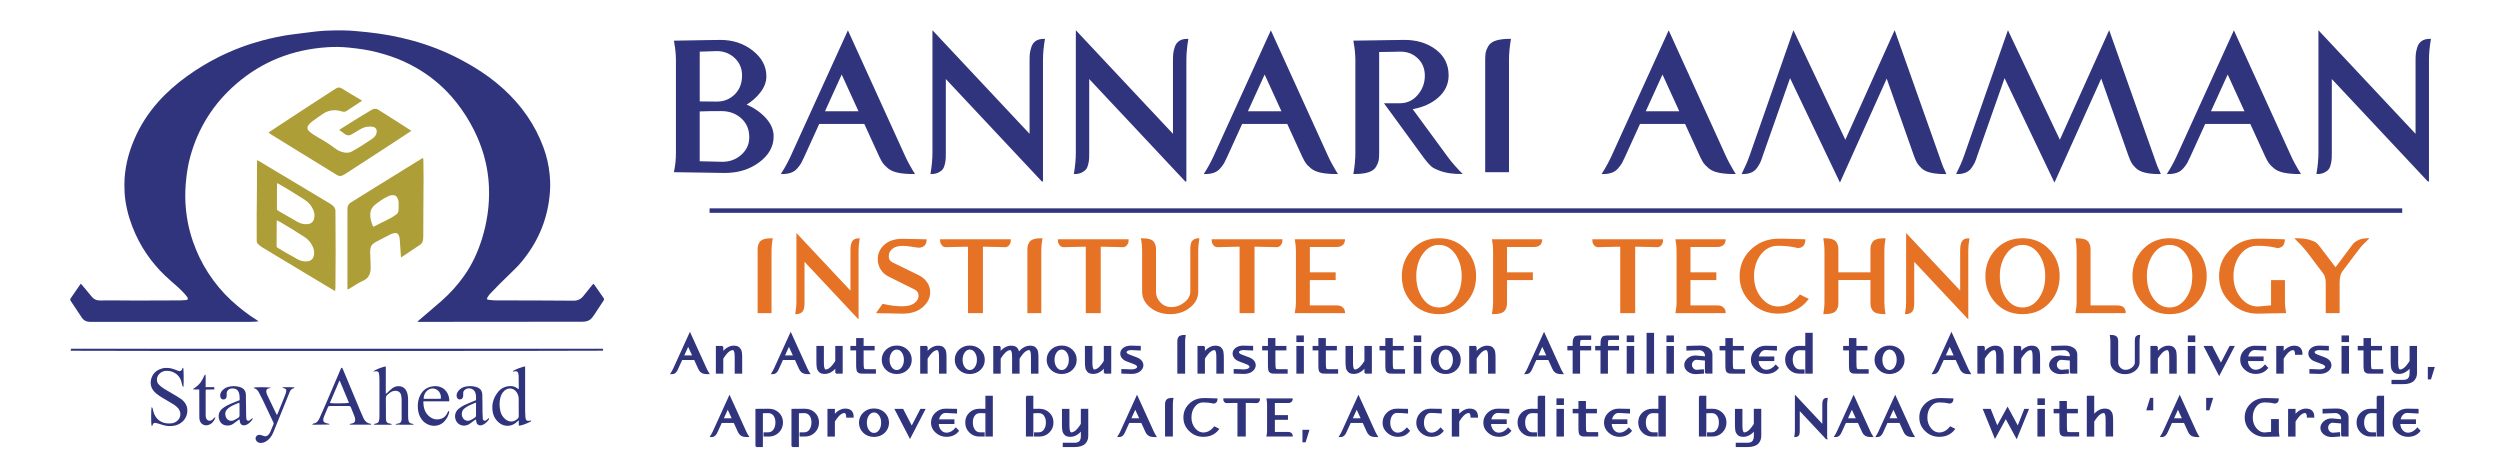 <?xml version="1.0" encoding="utf-8"?>
<!-- Generator: Adobe Illustrator 24.0.2, SVG Export Plug-In . SVG Version: 6.00 Build 0)  -->
<svg version="1.1" id="Layer_1" xmlns="http://www.w3.org/2000/svg" xmlns:xlink="http://www.w3.org/1999/xlink" x="0px" y="0px"
	 viewBox="0 0 1669 314" style="enable-background:new 0 0 1669 314;" xml:space="preserve">
<style type="text/css">
	.st0{fill:#30347D;stroke:#30347D;stroke-miterlimit:10;}
	.st1{fill:#E57225;stroke:#E57225;stroke-miterlimit:10;}
	.st2{fill:#30347D;}
	.st3{fill:#AE9E38;}
	.st4{fill:#30347D;stroke:#30347D;stroke-width:3;stroke-miterlimit:10;}
</style>
<g>
	<path class="st0" d="M497.38,69.94c5.29,2.15,9.71,5.13,13.27,8.93c3.55,3.8,5.33,7.85,5.33,12.15c0,6.61-3.14,12.26-9.42,16.93
		c-6.28,4.67-13.81,7.01-22.57,7.01c-3.72,0-9.3-0.08-16.74-0.25c-7.44-0.17-13.02-0.25-16.74-0.25c0.83-4.05,1.24-8.14,1.24-12.28
		V40.06c0-1.82-0.1-3.76-0.31-5.83c-0.21-2.07-0.43-3.68-0.68-4.84l-0.25-1.74c2.23,0,6.9-0.08,14.01-0.25
		c7.11-0.17,12.61-0.25,16.49-0.25c8.18,0,15.25,2.34,21.2,7.01c5.95,4.67,8.93,10.27,8.93,16.8c0,3.56-1.28,7.01-3.84,10.35
		C504.74,64.67,501.43,67.54,497.38,69.94z M478.54,33.61c-1.16,0-3.02,0.06-5.58,0.19c-2.56,0.12-4.67,0.19-6.32,0.19V68.2
		c1.32,0,3.31,0.02,5.95,0.06c2.64,0.04,4.63,0.06,5.95,0.06c4.88,0,8.99-1.65,12.34-4.96c3.35-3.31,5.02-7.65,5.02-13.02
		c0-4.79-1.7-8.78-5.08-11.97C487.42,35.2,483.33,33.61,478.54,33.61z M466.63,108.13c1.57,0,4.07,0.06,7.5,0.19
		c3.43,0.12,6.14,0.19,8.12,0.19c5.13,0,9.49-1.63,13.08-4.9c3.6-3.26,5.39-7.25,5.39-11.97c0-5.37-1.84-9.71-5.52-13.02
		c-3.68-3.31-8.25-4.96-13.7-4.96c-6.45,0-11.41,0.08-14.88,0.25V108.13z"/>
	<path class="st0" d="M587.42,104.28l-10.1-22.06H546.6l-10.02,22.02c-0.9,1.99-1.59,3.43-2.08,4.3c-0.49,0.87-1.31,1.99-2.45,3.36
		c-1.14,1.37-2.52,2.34-4.12,2.93c-1.6,0.58-3.52,0.87-5.75,0.87c2.4-3.8,4.46-7.6,6.2-11.41l37.69-82.83l37.69,82.83
		c0.74,1.65,1.63,3.43,2.67,5.33c1.03,1.9,1.88,3.39,2.54,4.46l0.99,1.61c-4.13,0-7.58-0.29-10.35-0.87
		c-2.77-0.58-4.93-1.53-6.5-2.85s-2.69-2.46-3.35-3.41C589.11,107.61,588.33,106.18,587.42,104.28z M561.92,48.55l-11.94,26.23
		h23.93L561.92,48.55z"/>
	<path class="st0" d="M695.78,120.66L630.93,51.5v50.56c0,1.65-0.02,2.93-0.06,3.84c-0.04,0.91-0.23,2.09-0.56,3.53
		c-0.33,1.45-0.79,2.54-1.36,3.28c-0.58,0.74-1.49,1.43-2.73,2.05c-1.24,0.62-2.73,0.93-4.46,0.93c0.83-4.96,1.24-9.51,1.24-13.64
		v-80.6l64.85,69.16V40.13c0-1.74,0.06-3.2,0.19-4.36c0.12-1.16,0.45-2.58,0.99-4.24c0.54-1.66,1.47-2.93,2.79-3.8
		c1.32-0.87,3.06-1.31,5.21-1.31c-0.83,4.96-1.24,9.51-1.24,13.64V120.66z"/>
	<path class="st0" d="M791.51,120.66L726.66,51.5v50.56c0,1.65-0.02,2.93-0.06,3.84c-0.04,0.91-0.23,2.09-0.56,3.53
		c-0.33,1.45-0.79,2.54-1.36,3.28c-0.58,0.74-1.49,1.43-2.73,2.05c-1.24,0.62-2.73,0.93-4.46,0.93c0.83-4.96,1.24-9.51,1.24-13.64
		v-80.6l64.85,69.16V40.13c0-1.74,0.06-3.2,0.19-4.36c0.13-1.16,0.45-2.58,0.99-4.24c0.54-1.66,1.47-2.93,2.79-3.8
		c1.32-0.87,3.06-1.31,5.21-1.31c-0.83,4.96-1.24,9.51-1.24,13.64V120.66z"/>
	<path class="st0" d="M869.77,104.28l-10.1-22.06h-30.72l-10.02,22.02c-0.9,1.99-1.59,3.43-2.08,4.3c-0.49,0.87-1.31,1.99-2.45,3.36
		c-1.14,1.37-2.51,2.34-4.12,2.93c-1.6,0.58-3.52,0.87-5.75,0.87c2.4-3.8,4.46-7.6,6.2-11.41l37.69-82.83l37.69,82.83
		c0.74,1.65,1.63,3.43,2.67,5.33c1.03,1.9,1.88,3.39,2.54,4.46l0.99,1.61c-4.13,0-7.58-0.29-10.35-0.87
		c-2.77-0.58-4.93-1.53-6.5-2.85s-2.69-2.46-3.35-3.41C871.46,107.61,870.68,106.18,869.77,104.28z M844.27,48.55l-11.94,26.23
		h23.94L844.27,48.55z"/>
	<path class="st0" d="M924.93,69.44h9.55c4.96,0,9.07-1.9,12.34-5.7c3.26-3.8,4.9-8.18,4.9-13.14c0-4.88-1.61-8.87-4.84-11.97
		c-3.22-3.1-7.15-4.65-11.78-4.65c-1.24,0-3.43,0.04-6.57,0.12c-3.14,0.08-5.91,0.12-8.31,0.12v67.83c0,2.15-0.1,3.78-0.31,4.9
		c-0.21,1.12-0.77,2.48-1.67,4.09c-0.91,1.61-2.54,2.79-4.9,3.53s-5.44,1.12-9.24,1.12c0.83-4.96,1.24-9.51,1.24-13.64v-62
		c0-1.82-0.1-3.76-0.31-5.83c-0.21-2.07-0.43-3.68-0.68-4.84l-0.25-1.74c3.47,0,8.93-0.08,16.37-0.25
		c7.44-0.17,13.14-0.25,17.11-0.25c8.18,0,15.07,2.11,20.65,6.32c5.58,4.22,8.37,9.84,8.37,16.86c0,5.63-2.24,10.43-6.71,14.4
		c-4.47,3.97-10.35,6.58-17.64,7.82l24.26,33.05c1.32,1.74,2.71,3.44,4.15,5.1c1.45,1.66,2.58,2.9,3.41,3.73l1.24,1.24
		c-5.04,0-9.26-0.56-12.66-1.67c-3.4-1.12-5.72-2.25-6.96-3.41c-1.24-1.16-2.7-2.81-4.35-4.96L924.93,69.44z"/>
	<path class="st0" d="M1006.9,40.06v74.4h-14.88v-74.4c0-2.15,0.1-3.78,0.31-4.9c0.21-1.12,0.76-2.48,1.67-4.09
		c0.91-1.61,2.54-2.79,4.9-3.53c2.36-0.74,5.43-1.12,9.24-1.12C1007.31,31.38,1006.9,35.92,1006.9,40.06z"/>
	<path class="st0" d="M1135.37,104.28l-10.1-22.06h-30.72l-10.02,22.02c-0.9,1.99-1.59,3.43-2.08,4.3
		c-0.49,0.87-1.31,1.99-2.45,3.36c-1.14,1.37-2.51,2.34-4.12,2.93c-1.6,0.58-3.52,0.87-5.75,0.87c2.4-3.8,4.46-7.6,6.2-11.41
		l37.69-82.83l37.69,82.83c0.74,1.65,1.63,3.43,2.67,5.33c1.03,1.9,1.88,3.39,2.54,4.46l0.99,1.61c-4.13,0-7.58-0.29-10.35-0.87
		c-2.77-0.58-4.93-1.53-6.5-2.85s-2.69-2.46-3.35-3.41C1137.07,107.61,1136.28,106.18,1135.37,104.28z M1109.88,48.55l-11.94,26.23
		h23.93L1109.88,48.55z"/>
	<path class="st0" d="M1259.63,51.12l-31.3,69.58l-33.36-69.83l-18.59,52.83c-0.56,1.83-1.1,3.31-1.62,4.44
		c-0.52,1.13-1.26,2.35-2.21,3.69c-0.96,1.33-2.19,2.31-3.69,2.94c-1.5,0.62-3.28,0.94-5.35,0.94c1.98-3.97,3.68-7.94,5.08-11.9
		l28.77-82.34l34.6,73.03l32.86-73.03l29.08,82.15c0.63,1.79,1.31,3.7,2.03,5.73c0.72,2.03,1.37,3.57,1.95,4.64l0.74,1.73
		c-3.86,0-7.09-0.31-9.67-0.93c-2.58-0.62-4.57-1.62-5.96-2.99c-1.4-1.37-2.36-2.55-2.89-3.55c-0.53-0.99-1.17-2.49-1.91-4.48
		L1259.63,51.12z"/>
	<path class="st0" d="M1402.84,51.12l-31.3,69.58l-33.36-69.83l-18.59,52.83c-0.56,1.83-1.1,3.31-1.62,4.44
		c-0.52,1.13-1.26,2.35-2.21,3.69c-0.96,1.33-2.19,2.31-3.69,2.94c-1.5,0.62-3.28,0.94-5.35,0.94c1.98-3.97,3.68-7.94,5.08-11.9
		l28.77-82.34l34.6,73.03l32.86-73.03l29.08,82.15c0.63,1.79,1.31,3.7,2.03,5.73c0.72,2.03,1.37,3.57,1.95,4.64l0.74,1.73
		c-3.86,0-7.09-0.31-9.67-0.93c-2.58-0.62-4.57-1.62-5.96-2.99c-1.4-1.37-2.36-2.55-2.89-3.55c-0.53-0.99-1.17-2.49-1.91-4.48
		L1402.84,51.12z"/>
	<path class="st0" d="M1512.7,104.28l-10.1-22.06h-30.72l-10.02,22.02c-0.9,1.99-1.59,3.43-2.08,4.3c-0.49,0.87-1.31,1.99-2.45,3.36
		c-1.14,1.37-2.51,2.34-4.12,2.93c-1.6,0.58-3.52,0.87-5.75,0.87c2.4-3.8,4.46-7.6,6.2-11.41l37.69-82.83l37.69,82.83
		c0.74,1.65,1.63,3.43,2.67,5.33c1.03,1.9,1.88,3.39,2.54,4.46l0.99,1.61c-4.13,0-7.58-0.29-10.35-0.87
		c-2.77-0.58-4.93-1.53-6.5-2.85s-2.69-2.46-3.35-3.41C1514.39,107.61,1513.61,106.18,1512.7,104.28z M1487.2,48.55l-11.94,26.23
		h23.93L1487.2,48.55z"/>
	<path class="st0" d="M1621.06,120.66l-64.85-69.16v50.56c0,1.65-0.02,2.93-0.06,3.84c-0.04,0.91-0.23,2.09-0.56,3.53
		c-0.33,1.45-0.79,2.54-1.36,3.28c-0.58,0.74-1.49,1.43-2.73,2.05c-1.24,0.62-2.73,0.93-4.46,0.93c0.83-4.96,1.24-9.51,1.24-13.64
		v-80.6l64.85,69.16V40.13c0-1.74,0.06-3.2,0.19-4.36c0.12-1.16,0.45-2.58,0.99-4.24c0.54-1.66,1.47-2.93,2.79-3.8
		c1.32-0.87,3.06-1.31,5.21-1.31c-0.83,4.96-1.24,9.51-1.24,13.64V120.66z"/>
</g>
<g>
	<path class="st0" d="M466.62,246.08l-2.85-6.23h-8.67l-2.83,6.22c-0.25,0.56-0.45,0.97-0.59,1.21c-0.14,0.25-0.37,0.56-0.69,0.95
		s-0.71,0.66-1.16,0.83s-0.99,0.25-1.62,0.25c0.68-1.07,1.26-2.15,1.75-3.22l10.64-23.38l10.64,23.38c0.21,0.47,0.46,0.97,0.75,1.5
		c0.29,0.54,0.53,0.96,0.72,1.26l0.28,0.46c-1.17,0-2.14-0.08-2.92-0.24c-0.78-0.16-1.39-0.43-1.83-0.81
		c-0.44-0.37-0.76-0.7-0.94-0.96C467.1,247.02,466.88,246.61,466.62,246.08z M459.42,230.35l-3.37,7.4h6.76L459.42,230.35z"/>
	<path class="st0" d="M482.37,231.45v3.99c2.4-2.78,4.89-4.17,7.46-4.17c0.82,0,1.53,0.09,2.15,0.28c0.62,0.19,1.11,0.49,1.47,0.91
		c0.36,0.42,0.65,0.83,0.88,1.23c0.22,0.4,0.37,0.96,0.46,1.7c0.08,0.74,0.13,1.34,0.16,1.8c0.02,0.47,0.03,1.13,0.03,2v9.76h-3.99
		v-9.94c0-0.58-0.01-1.04-0.02-1.38c-0.01-0.34-0.04-0.77-0.07-1.29c-0.04-0.53-0.09-0.94-0.18-1.24c-0.08-0.3-0.19-0.61-0.31-0.93
		c-0.13-0.32-0.3-0.55-0.51-0.7s-0.47-0.23-0.77-0.23c-0.63,0-1.29,0.21-2,0.63s-1.32,0.93-1.87,1.52
		c-0.55,0.59-1.04,1.19-1.49,1.79c-0.44,0.59-0.78,1.1-1.02,1.52l-0.39,0.63v9.63h-3.95v-17.5H482.37z"/>
	<path class="st0" d="M533.89,246.08l-2.85-6.23h-8.67l-2.83,6.22c-0.25,0.56-0.45,0.97-0.59,1.21c-0.14,0.25-0.37,0.56-0.69,0.95
		s-0.71,0.66-1.16,0.83s-0.99,0.25-1.62,0.25c0.68-1.07,1.26-2.15,1.75-3.22l10.64-23.38l10.64,23.38c0.21,0.47,0.46,0.97,0.75,1.5
		c0.29,0.54,0.53,0.96,0.72,1.26l0.28,0.46c-1.17,0-2.14-0.08-2.92-0.24c-0.78-0.16-1.39-0.43-1.83-0.81
		c-0.44-0.37-0.76-0.7-0.94-0.96C534.37,247.02,534.15,246.61,533.89,246.08z M526.69,230.35l-3.37,7.4h6.76L526.69,230.35z"/>
	<path class="st0" d="M558.14,248.95v-3.99c-2.4,2.78-4.89,4.17-7.46,4.17c-0.82,0-1.53-0.09-2.15-0.28
		c-0.62-0.19-1.11-0.49-1.47-0.91c-0.36-0.42-0.65-0.83-0.88-1.23c-0.22-0.4-0.37-0.96-0.46-1.7c-0.08-0.74-0.13-1.34-0.16-1.8
		c-0.02-0.47-0.04-1.13-0.04-2v-9.76h3.99v9.94c0,0.58,0.01,1.04,0.02,1.38c0.01,0.34,0.04,0.77,0.07,1.29
		c0.03,0.53,0.09,0.94,0.17,1.24c0.08,0.3,0.19,0.61,0.31,0.93c0.13,0.32,0.3,0.55,0.51,0.7c0.21,0.15,0.47,0.23,0.77,0.23
		c0.63,0,1.3-0.21,2-0.63c0.7-0.42,1.32-0.93,1.87-1.52c0.55-0.59,1.04-1.19,1.49-1.79s0.79-1.1,1.05-1.52l0.35-0.63v-9.63h3.96
		v17.5H558.14z"/>
	<path class="st0" d="M584.25,248.95h-7.7c-0.77,0-1.39-0.02-1.87-0.05c-0.48-0.04-0.9-0.16-1.26-0.38
		c-0.36-0.22-0.62-0.43-0.77-0.63c-0.15-0.2-0.28-0.59-0.38-1.19c-0.1-0.59-0.16-1.14-0.18-1.64s-0.02-1.3-0.02-2.4v-9.24h-3.85
		v-1.96h3.85v-5.25h3.99v5.25h7.35v1.96h-7.35v8.75c0,2.19,0.12,3.55,0.35,4.06c0.23,0.51,0.93,0.77,2.1,0.77h5.74V248.95z"/>
	<path class="st0" d="M591.88,246.6c-1.82-1.73-2.73-3.86-2.73-6.41c0-2.54,0.91-4.68,2.73-6.41c1.82-1.73,4.08-2.59,6.79-2.59
		c2.71,0,4.97,0.86,6.79,2.59c1.82,1.73,2.73,3.86,2.73,6.41c0,2.54-0.91,4.68-2.73,6.41c-1.82,1.73-4.08,2.59-6.79,2.59
		C595.96,249.19,593.7,248.33,591.88,246.6z M594.89,235c-1,1.41-1.5,3.14-1.5,5.2c0,2.05,0.5,3.79,1.5,5.2
		c1,1.41,2.26,2.12,3.78,2.12c1.52,0,2.78-0.71,3.78-2.12c1-1.41,1.5-3.14,1.5-5.2c0-2.05-0.5-3.79-1.5-5.2
		c-1-1.41-2.26-2.12-3.78-2.12C597.15,232.88,595.89,233.59,594.89,235z"/>
	<path class="st0" d="M618.79,231.45v3.99c2.4-2.78,4.89-4.17,7.46-4.17c0.82,0,1.53,0.09,2.15,0.28c0.62,0.19,1.11,0.49,1.47,0.91
		c0.36,0.42,0.65,0.83,0.88,1.23c0.22,0.4,0.37,0.96,0.46,1.7c0.08,0.74,0.13,1.34,0.16,1.8c0.02,0.47,0.03,1.13,0.03,2v9.76h-3.99
		v-9.94c0-0.58-0.01-1.04-0.02-1.38c-0.01-0.34-0.04-0.77-0.07-1.29c-0.04-0.53-0.09-0.94-0.18-1.24c-0.08-0.3-0.19-0.61-0.31-0.93
		c-0.13-0.32-0.3-0.55-0.51-0.7s-0.47-0.23-0.77-0.23c-0.63,0-1.29,0.21-2,0.63s-1.32,0.93-1.87,1.52
		c-0.55,0.59-1.04,1.19-1.49,1.79c-0.44,0.59-0.78,1.1-1.02,1.52l-0.39,0.63v9.63h-3.95v-17.5H618.79z"/>
	<path class="st0" d="M640.63,246.6c-1.82-1.73-2.73-3.86-2.73-6.41c0-2.54,0.91-4.68,2.73-6.41c1.82-1.73,4.08-2.59,6.79-2.59
		c2.71,0,4.97,0.86,6.79,2.59c1.82,1.73,2.73,3.86,2.73,6.41c0,2.54-0.91,4.68-2.73,6.41c-1.82,1.73-4.08,2.59-6.79,2.59
		C644.72,249.19,642.45,248.33,640.63,246.6z M643.64,235c-1,1.41-1.5,3.14-1.5,5.2c0,2.05,0.5,3.79,1.5,5.2
		c1,1.41,2.26,2.12,3.78,2.12c1.52,0,2.78-0.71,3.78-2.12c1-1.41,1.5-3.14,1.5-5.2c0-2.05-0.5-3.79-1.5-5.2
		c-1-1.41-2.26-2.12-3.78-2.12C645.91,232.88,644.65,233.59,643.64,235z"/>
	<path class="st0" d="M667.55,231.45v3.99c2.4-2.78,4.89-4.17,7.46-4.17c1.63,0,2.82,0.38,3.57,1.14c0.75,0.76,1.21,1.83,1.4,3.2
		l0.17-0.17c2.4-2.78,4.89-4.17,7.46-4.17c0.82,0,1.53,0.09,2.15,0.28s1.11,0.49,1.47,0.91c0.36,0.42,0.65,0.83,0.88,1.23
		c0.22,0.4,0.37,0.96,0.46,1.7c0.08,0.74,0.13,1.34,0.16,1.8c0.02,0.47,0.04,1.13,0.04,2v9.76h-3.99v-9.94
		c0-0.58-0.01-1.04-0.02-1.38c-0.01-0.34-0.04-0.77-0.07-1.29c-0.03-0.53-0.09-0.94-0.17-1.24c-0.08-0.3-0.19-0.61-0.31-0.93
		c-0.13-0.32-0.3-0.55-0.51-0.7c-0.21-0.15-0.47-0.23-0.77-0.23c-0.77,0-1.57,0.29-2.41,0.88c-0.84,0.58-1.57,1.28-2.19,2.08
		c-0.62,0.81-1.11,1.48-1.47,2.03c-0.36,0.55-0.59,0.92-0.68,1.1v9.63h-3.99v-9.94c0-0.58-0.01-1.04-0.02-1.38
		c-0.01-0.34-0.04-0.77-0.07-1.29c-0.04-0.53-0.09-0.94-0.18-1.24c-0.08-0.3-0.19-0.61-0.31-0.93c-0.13-0.32-0.3-0.55-0.51-0.7
		s-0.47-0.23-0.77-0.23c-0.63,0-1.29,0.21-2,0.63s-1.32,0.93-1.87,1.52c-0.55,0.59-1.04,1.19-1.49,1.79
		c-0.44,0.59-0.78,1.1-1.02,1.52l-0.39,0.63v9.63h-3.95v-17.5H667.55z"/>
	<path class="st0" d="M701.99,246.6c-1.82-1.73-2.73-3.86-2.73-6.41c0-2.54,0.91-4.68,2.73-6.41c1.82-1.73,4.08-2.59,6.79-2.59
		c2.71,0,4.97,0.86,6.79,2.59c1.82,1.73,2.73,3.86,2.73,6.41c0,2.54-0.91,4.68-2.73,6.41c-1.82,1.73-4.08,2.59-6.79,2.59
		C706.07,249.19,703.81,248.33,701.99,246.6z M705,235c-1,1.41-1.5,3.14-1.5,5.2c0,2.05,0.5,3.79,1.5,5.2
		c1,1.41,2.26,2.12,3.78,2.12c1.52,0,2.78-0.71,3.78-2.12c1-1.41,1.5-3.14,1.5-5.2c0-2.05-0.5-3.79-1.5-5.2
		c-1-1.41-2.26-2.12-3.78-2.12C707.26,232.88,706,233.59,705,235z"/>
	<path class="st0" d="M737.41,248.95v-3.99c-2.4,2.78-4.89,4.17-7.46,4.17c-0.82,0-1.53-0.09-2.15-0.28
		c-0.62-0.19-1.11-0.49-1.47-0.91c-0.36-0.42-0.65-0.83-0.88-1.23c-0.22-0.4-0.37-0.96-0.46-1.7c-0.08-0.74-0.13-1.34-0.16-1.8
		c-0.02-0.47-0.04-1.13-0.04-2v-9.76h3.99v9.94c0,0.58,0.01,1.04,0.02,1.38c0.01,0.34,0.04,0.77,0.07,1.29
		c0.03,0.53,0.09,0.94,0.17,1.24c0.08,0.3,0.19,0.61,0.31,0.93c0.13,0.32,0.3,0.55,0.51,0.7c0.21,0.15,0.47,0.23,0.77,0.23
		c0.63,0,1.3-0.21,2-0.63c0.7-0.42,1.32-0.93,1.87-1.52c0.55-0.59,1.04-1.19,1.49-1.79s0.79-1.1,1.05-1.52l0.35-0.63v-9.63h3.96
		v17.5H737.41z"/>
	<path class="st0" d="M755.43,249.12c-0.72,0-1.77-0.03-3.13-0.09c-1.37-0.06-2.43-0.09-3.2-0.09v-2.07c0.75,0,1.8,0.04,3.17,0.12
		c1.36,0.08,2.42,0.12,3.17,0.12c1.21,0,2.22-0.21,3.01-0.65c0.79-0.43,1.19-0.95,1.19-1.56c0-0.87-0.82-1.62-2.45-2.25l-4.94-1.88
		c-1.24-0.47-2.19-1.13-2.87-2c-0.68-0.86-1.01-1.77-1.01-2.73c0-1.31,0.59-2.43,1.78-3.38c1.19-0.94,2.83-1.42,4.94-1.42
		c0.7,0,1.7,0.03,2.99,0.09c1.29,0.06,2.29,0.09,2.99,0.09v2.07c-3.01-0.19-5-0.28-5.98-0.28c-1.05,0-1.9,0.19-2.54,0.56
		c-0.64,0.37-0.96,0.82-0.96,1.33c0,0.8,0.7,1.48,2.09,2.02l4.97,1.89c1.38,0.51,2.42,1.2,3.12,2.05c0.7,0.86,1.05,1.78,1.05,2.75
		c0,1.42-0.68,2.66-2.03,3.71C759.43,248.6,757.65,249.12,755.43,249.12z"/>
	<path class="st0" d="M790.68,227.95v21h-4.2v-21c0-0.61,0.03-1.07,0.09-1.38c0.06-0.31,0.22-0.7,0.47-1.15
		c0.26-0.46,0.72-0.79,1.38-1s1.53-0.31,2.61-0.31C790.79,225.5,790.68,226.78,790.68,227.95z"/>
	<path class="st0" d="M803.91,231.45v3.99c2.4-2.78,4.89-4.17,7.46-4.17c0.82,0,1.53,0.09,2.15,0.28c0.62,0.19,1.11,0.49,1.47,0.91
		c0.36,0.42,0.65,0.83,0.88,1.23c0.22,0.4,0.37,0.96,0.46,1.7c0.08,0.74,0.13,1.34,0.16,1.8c0.02,0.47,0.03,1.13,0.03,2v9.76h-3.99
		v-9.94c0-0.58-0.01-1.04-0.02-1.38c-0.01-0.34-0.04-0.77-0.07-1.29c-0.04-0.53-0.09-0.94-0.18-1.24c-0.08-0.3-0.19-0.61-0.31-0.93
		c-0.13-0.32-0.3-0.55-0.51-0.7s-0.47-0.23-0.77-0.23c-0.63,0-1.29,0.21-2,0.63s-1.32,0.93-1.87,1.52
		c-0.55,0.59-1.04,1.19-1.49,1.79c-0.44,0.59-0.78,1.1-1.02,1.52l-0.39,0.63v9.63h-3.95v-17.5H803.91z"/>
	<path class="st0" d="M830.44,249.12c-0.72,0-1.77-0.03-3.13-0.09c-1.37-0.06-2.43-0.09-3.2-0.09v-2.07c0.75,0,1.8,0.04,3.17,0.12
		c1.36,0.08,2.42,0.12,3.17,0.12c1.21,0,2.22-0.21,3.01-0.65c0.79-0.43,1.19-0.95,1.19-1.56c0-0.87-0.82-1.62-2.45-2.25l-4.94-1.88
		c-1.24-0.47-2.19-1.13-2.87-2c-0.68-0.86-1.01-1.77-1.01-2.73c0-1.31,0.59-2.43,1.78-3.38c1.19-0.94,2.83-1.42,4.94-1.42
		c0.7,0,1.7,0.03,2.99,0.09c1.29,0.06,2.29,0.09,2.99,0.09v2.07c-3.01-0.19-5-0.28-5.98-0.28c-1.05,0-1.9,0.19-2.54,0.56
		c-0.64,0.37-0.96,0.82-0.96,1.33c0,0.8,0.7,1.48,2.09,2.02l4.97,1.89c1.38,0.51,2.42,1.2,3.12,2.05c0.7,0.86,1.05,1.78,1.05,2.75
		c0,1.42-0.68,2.66-2.03,3.71C834.44,248.6,832.65,249.12,830.44,249.12z"/>
	<path class="st0" d="M859.14,248.95h-7.7c-0.77,0-1.39-0.02-1.87-0.05c-0.48-0.04-0.9-0.16-1.26-0.38
		c-0.36-0.22-0.62-0.43-0.77-0.63s-0.28-0.59-0.38-1.19c-0.1-0.59-0.16-1.14-0.17-1.64s-0.02-1.3-0.02-2.4v-9.24h-3.85v-1.96h3.85
		v-5.25h3.99v5.25h7.35v1.96h-7.35v8.75c0,2.19,0.12,3.55,0.35,4.06c0.23,0.51,0.93,0.77,2.1,0.77h5.74V248.95z"/>
	<path class="st0" d="M865.96,224.45h3.99v3.43h-3.99V224.45z M865.96,231.45h3.99v17.5h-3.99V231.45z"/>
	<path class="st0" d="M892.81,248.95h-7.7c-0.77,0-1.39-0.02-1.87-0.05c-0.48-0.04-0.9-0.16-1.26-0.38
		c-0.36-0.22-0.62-0.43-0.77-0.63s-0.28-0.59-0.38-1.19c-0.1-0.59-0.16-1.14-0.17-1.64s-0.02-1.3-0.02-2.4v-9.24h-3.85v-1.96h3.85
		v-5.25h3.99v5.25h7.35v1.96h-7.35v8.75c0,2.19,0.12,3.55,0.35,4.06c0.23,0.51,0.93,0.77,2.1,0.77h5.74V248.95z"/>
	<path class="st0" d="M911.39,248.95v-3.99c-2.4,2.78-4.89,4.17-7.46,4.17c-0.82,0-1.53-0.09-2.15-0.28
		c-0.62-0.19-1.11-0.49-1.47-0.91c-0.36-0.42-0.65-0.83-0.88-1.23c-0.22-0.4-0.37-0.96-0.46-1.7c-0.08-0.74-0.13-1.34-0.16-1.8
		c-0.02-0.47-0.04-1.13-0.04-2v-9.76h3.99v9.94c0,0.58,0.01,1.04,0.02,1.38c0.01,0.34,0.04,0.77,0.07,1.29
		c0.04,0.53,0.09,0.94,0.17,1.24c0.08,0.3,0.19,0.61,0.32,0.93c0.13,0.32,0.3,0.55,0.51,0.7c0.21,0.15,0.47,0.23,0.77,0.23
		c0.63,0,1.29-0.21,2-0.63s1.32-0.93,1.87-1.52s1.04-1.19,1.49-1.79s0.79-1.1,1.05-1.52l0.35-0.63v-9.63h3.96v17.5H911.39z"/>
	<path class="st0" d="M937.5,248.95h-7.7c-0.77,0-1.39-0.02-1.87-0.05c-0.48-0.04-0.9-0.16-1.26-0.38
		c-0.36-0.22-0.62-0.43-0.77-0.63s-0.28-0.59-0.38-1.19c-0.1-0.59-0.16-1.14-0.17-1.64s-0.02-1.3-0.02-2.4v-9.24h-3.85v-1.96h3.85
		v-5.25h3.99v5.25h7.35v1.96h-7.35v8.75c0,2.19,0.12,3.55,0.35,4.06c0.23,0.51,0.93,0.77,2.1,0.77h5.74V248.95z"/>
	<path class="st0" d="M944.33,224.45h3.99v3.43h-3.99V224.45z M944.33,231.45h3.99v17.5h-3.99V231.45z"/>
	<path class="st0" d="M958.39,246.6c-1.82-1.73-2.73-3.86-2.73-6.41c0-2.54,0.91-4.68,2.73-6.41c1.82-1.73,4.08-2.59,6.79-2.59
		s4.97,0.86,6.79,2.59c1.82,1.73,2.73,3.86,2.73,6.41c0,2.54-0.91,4.68-2.73,6.41s-4.08,2.59-6.79,2.59S960.21,248.33,958.39,246.6z
		 M961.4,235c-1,1.41-1.5,3.14-1.5,5.2c0,2.05,0.5,3.79,1.5,5.2c1,1.41,2.26,2.12,3.78,2.12s2.78-0.71,3.78-2.12
		c1-1.41,1.5-3.14,1.5-5.2c0-2.05-0.5-3.79-1.5-5.2c-1-1.41-2.26-2.12-3.78-2.12S962.41,233.59,961.4,235z"/>
	<path class="st0" d="M985.31,231.45v3.99c2.4-2.78,4.89-4.17,7.46-4.17c0.82,0,1.53,0.09,2.15,0.28s1.11,0.49,1.47,0.91
		s0.65,0.83,0.88,1.23s0.37,0.96,0.46,1.7s0.13,1.34,0.16,1.8c0.02,0.47,0.03,1.13,0.03,2v9.76h-3.99v-9.94
		c0-0.58-0.01-1.04-0.02-1.38c-0.01-0.34-0.04-0.77-0.07-1.29c-0.04-0.53-0.09-0.94-0.17-1.24c-0.08-0.3-0.19-0.61-0.32-0.93
		c-0.13-0.32-0.3-0.55-0.51-0.7s-0.47-0.23-0.77-0.23c-0.63,0-1.29,0.21-2,0.63s-1.32,0.93-1.87,1.52
		c-0.55,0.59-1.04,1.19-1.49,1.79c-0.44,0.59-0.78,1.1-1.02,1.52l-0.38,0.63v9.63h-3.96v-17.5H985.31z"/>
	<path class="st0" d="M1036.83,246.08l-2.85-6.23h-8.67l-2.83,6.22c-0.25,0.56-0.45,0.97-0.59,1.21s-0.37,0.56-0.69,0.95
		s-0.71,0.66-1.16,0.83c-0.45,0.16-0.99,0.25-1.62,0.25c0.68-1.07,1.26-2.15,1.75-3.22l10.64-23.38l10.64,23.38
		c0.21,0.47,0.46,0.97,0.75,1.5c0.29,0.54,0.53,0.96,0.72,1.26l0.28,0.46c-1.17,0-2.14-0.08-2.92-0.24
		c-0.78-0.16-1.39-0.43-1.83-0.81c-0.44-0.37-0.76-0.7-0.94-0.96C1037.31,247.02,1037.09,246.61,1036.83,246.08z M1029.64,230.35
		l-3.37,7.4h6.76L1029.64,230.35z"/>
	<path class="st0" d="M1054.36,230.4v1.05h7.42v1.96h-7.42v15.54h-3.96v-15.54h-3.53v-1.96h3.53v-1.05c0-1,0.02-1.82,0.07-2.45
		s0.16-1.18,0.35-1.64s0.37-0.82,0.56-1.05c0.19-0.23,0.51-0.41,0.98-0.54s0.91-0.2,1.33-0.23s1.04-0.04,1.86-0.04h6.23v2h-5.6
		c-0.79,0-1.29,0.2-1.5,0.59C1054.47,227.44,1054.36,228.56,1054.36,230.4z"/>
	<path class="st0" d="M1072.95,230.4v1.05h7.42v1.96h-7.42v15.54h-3.96v-15.54h-3.53v-1.96h3.53v-1.05c0-1,0.02-1.82,0.07-2.45
		s0.16-1.18,0.35-1.64s0.37-0.82,0.56-1.05c0.19-0.23,0.51-0.41,0.98-0.54s0.91-0.2,1.33-0.23s1.04-0.04,1.86-0.04h6.23v2h-5.6
		c-0.79,0-1.29,0.2-1.5,0.59C1073.05,227.44,1072.95,228.56,1072.95,230.4z"/>
	<path class="st0" d="M1086.49,224.45h3.99v3.43h-3.99V224.45z M1086.49,231.45h3.99v17.5h-3.99V231.45z"/>
	<path class="st0" d="M1103.75,222.7v26.25h-3.99V222.7H1103.75z"/>
	<path class="st0" d="M1113.02,224.45h3.99v3.43h-3.99V224.45z M1113.02,231.45h3.99v17.5h-3.99V231.45z"/>
	<path class="st0" d="M1138.71,248.95v-8.71c-3.99-0.35-6.01-0.53-6.06-0.53c-1,0-1.85,0.38-2.55,1.14
		c-0.7,0.76-1.05,1.62-1.05,2.57c0,1.1,0.36,2.03,1.07,2.8c0.71,0.77,1.63,1.16,2.75,1.16c0.56,0,1.94-0.12,4.13-0.35l0.11,1.92
		c-2.57,0.21-4.22,0.32-4.97,0.32c-2.08,0-3.8-0.55-5.18-1.65s-2.06-2.44-2.06-4.03c0-1.4,0.67-2.71,2.01-3.94
		c1.34-1.22,3.05-1.84,5.13-1.84c0.61,0,2.83,0.21,6.69,0.63v-1.05c0-1.1-0.42-2.06-1.26-2.89s-1.87-1.24-3.08-1.24
		c-0.54,0-1.83,0.05-3.87,0.14c-2.04,0.09-3.44,0.15-4.18,0.17v-2.13c0.68-0.02,1.62-0.05,2.83-0.09c1.21-0.03,2.32-0.06,3.33-0.09
		c1-0.02,1.95-0.04,2.83-0.04c2.12,0,3.88,0.5,5.29,1.5c1.4,1,2.1,2.32,2.1,3.96v12.25H1138.71z"/>
	<path class="st0" d="M1164.51,248.95h-7.7c-0.77,0-1.39-0.02-1.87-0.05c-0.48-0.04-0.9-0.16-1.26-0.38
		c-0.36-0.22-0.62-0.43-0.77-0.63s-0.28-0.59-0.38-1.19c-0.1-0.59-0.16-1.14-0.17-1.64s-0.02-1.3-0.02-2.4v-9.24h-3.85v-1.96h3.85
		v-5.25h3.99v5.25h7.35v1.96h-7.35v8.75c0,2.19,0.12,3.55,0.35,4.06c0.23,0.51,0.93,0.77,2.1,0.77h5.74V248.95z"/>
	<path class="st0" d="M1185.51,244.05l1.5,1.58c-1.87,2.33-4.48,3.5-7.84,3.5c-2.57,0-4.84-0.87-6.81-2.61
		c-1.97-1.74-2.96-3.82-2.96-6.25c0-2.5,0.9-4.61,2.71-6.35c1.81-1.74,4.01-2.61,6.6-2.61c0.72,0,1.78,0.02,3.18,0.07
		c1.4,0.05,2.7,0.07,3.88,0.07v2.1c-3.94-0.26-6.3-0.38-7.07-0.38c-1.28,0-2.38,0.49-3.29,1.47c-0.91,0.98-1.49,2.25-1.75,3.82
		h10.36v2.1h-10.5c0.05,1.96,0.61,3.58,1.7,4.87c1.08,1.28,2.4,1.92,3.94,1.92C1181.5,247.34,1183.62,246.24,1185.51,244.05z"/>
	<path class="st0" d="M1205.7,222.7h3.96v26.25h-3.96v-15.54c-0.3,0-0.74-0.01-1.31-0.04c-0.57-0.02-1.08-0.04-1.54-0.05
		c-0.46-0.01-0.86-0.02-1.21-0.02c-1.66,0-2.96,0.62-3.9,1.85c-0.95,1.24-1.42,2.86-1.42,4.87c0,2.03,0.48,3.72,1.45,5.08
		c0.97,1.35,2.27,2.03,3.9,2.03h2.55v1.82h-3.04c-2.52,0-4.64-0.86-6.35-2.57s-2.57-3.83-2.57-6.35c0-2.5,0.86-4.56,2.59-6.2
		c1.73-1.63,3.86-2.45,6.41-2.45c1,0,2.48,0.02,4.44,0.07V222.7z"/>
	<path class="st0" d="M1247.04,248.95h-7.7c-0.77,0-1.39-0.02-1.87-0.05c-0.48-0.04-0.9-0.16-1.26-0.38s-0.62-0.43-0.77-0.63
		c-0.15-0.2-0.28-0.59-0.38-1.19c-0.11-0.59-0.16-1.14-0.18-1.64s-0.02-1.3-0.02-2.4v-9.24h-3.85v-1.96h3.85v-5.25h3.99v5.25h7.35
		v1.96h-7.35v8.75c0,2.19,0.12,3.55,0.35,4.06c0.23,0.51,0.93,0.77,2.1,0.77h5.74V248.95z"/>
	<path class="st0" d="M1254.67,246.6c-1.82-1.73-2.73-3.86-2.73-6.41c0-2.54,0.91-4.68,2.73-6.41c1.82-1.73,4.08-2.59,6.79-2.59
		s4.97,0.86,6.79,2.59c1.82,1.73,2.73,3.86,2.73,6.41c0,2.54-0.91,4.68-2.73,6.41s-4.08,2.59-6.79,2.59
		S1256.49,248.33,1254.67,246.6z M1257.67,235c-1,1.41-1.5,3.14-1.5,5.2c0,2.05,0.5,3.79,1.5,5.2c1,1.41,2.26,2.12,3.78,2.12
		s2.78-0.71,3.78-2.12c1-1.41,1.5-3.14,1.5-5.2c0-2.05-0.5-3.79-1.5-5.2c-1-1.41-2.26-2.12-3.78-2.12S1258.68,233.59,1257.67,235z"
		/>
	<path class="st0" d="M1308.81,246.08l-2.85-6.23h-8.67l-2.83,6.22c-0.25,0.56-0.45,0.97-0.59,1.21c-0.14,0.25-0.37,0.56-0.69,0.95
		s-0.71,0.66-1.16,0.83c-0.45,0.16-0.99,0.25-1.62,0.25c0.68-1.07,1.26-2.15,1.75-3.22l10.64-23.38l10.64,23.38
		c0.21,0.47,0.46,0.97,0.75,1.5c0.29,0.54,0.53,0.96,0.72,1.26l0.28,0.46c-1.17,0-2.14-0.08-2.92-0.24
		c-0.78-0.16-1.39-0.43-1.83-0.81c-0.44-0.37-0.76-0.7-0.95-0.96C1309.29,247.02,1309.07,246.61,1308.81,246.08z M1301.62,230.35
		l-3.37,7.4h6.75L1301.62,230.35z"/>
	<path class="st0" d="M1324.56,231.45v3.99c2.4-2.78,4.89-4.17,7.46-4.17c0.82,0,1.53,0.09,2.15,0.28s1.11,0.49,1.47,0.91
		s0.65,0.83,0.88,1.23s0.37,0.96,0.46,1.7s0.13,1.34,0.16,1.8c0.02,0.47,0.03,1.13,0.03,2v9.76h-3.99v-9.94
		c0-0.58-0.01-1.04-0.02-1.38c-0.01-0.34-0.04-0.77-0.07-1.29c-0.04-0.53-0.09-0.94-0.17-1.24c-0.08-0.3-0.19-0.61-0.32-0.93
		c-0.13-0.32-0.3-0.55-0.51-0.7s-0.47-0.23-0.77-0.23c-0.63,0-1.29,0.21-2,0.63s-1.32,0.93-1.87,1.52
		c-0.55,0.59-1.04,1.19-1.49,1.79c-0.44,0.59-0.78,1.1-1.02,1.52l-0.38,0.63v9.63h-3.96v-17.5H1324.56z"/>
	<path class="st0" d="M1348.85,231.45v3.99c2.4-2.78,4.89-4.17,7.46-4.17c0.82,0,1.53,0.09,2.15,0.28c0.62,0.19,1.11,0.49,1.47,0.91
		c0.36,0.42,0.65,0.83,0.88,1.23s0.37,0.96,0.46,1.7c0.08,0.74,0.13,1.34,0.16,1.8s0.04,1.13,0.04,2v9.76h-3.99v-9.94
		c0-0.58-0.01-1.04-0.02-1.38s-0.03-0.77-0.07-1.29c-0.04-0.53-0.09-0.94-0.17-1.24c-0.08-0.3-0.19-0.61-0.32-0.93
		c-0.13-0.32-0.3-0.55-0.51-0.7s-0.47-0.23-0.77-0.23c-0.63,0-1.29,0.21-2,0.63s-1.32,0.93-1.87,1.52
		c-0.55,0.59-1.04,1.19-1.49,1.79s-0.78,1.1-1.01,1.52l-0.38,0.63v9.63h-3.96v-17.5H1348.85z"/>
	<path class="st0" d="M1382.31,248.95v-8.71c-3.99-0.35-6.01-0.53-6.06-0.53c-1,0-1.85,0.38-2.55,1.14
		c-0.7,0.76-1.05,1.62-1.05,2.57c0,1.1,0.36,2.03,1.07,2.8c0.71,0.77,1.63,1.16,2.75,1.16c0.56,0,1.94-0.12,4.13-0.35l0.1,1.92
		c-2.57,0.21-4.22,0.32-4.97,0.32c-2.08,0-3.8-0.55-5.18-1.65c-1.38-1.1-2.07-2.44-2.07-4.03c0-1.4,0.67-2.71,2.01-3.94
		c1.34-1.22,3.05-1.84,5.13-1.84c0.61,0,2.83,0.21,6.69,0.63v-1.05c0-1.1-0.42-2.06-1.26-2.89c-0.84-0.83-1.87-1.24-3.08-1.24
		c-0.54,0-1.83,0.05-3.87,0.14c-2.04,0.09-3.44,0.15-4.18,0.17v-2.13c0.68-0.02,1.62-0.05,2.83-0.09c1.21-0.03,2.32-0.06,3.33-0.09
		s1.95-0.04,2.83-0.04c2.12,0,3.89,0.5,5.29,1.5c1.4,1,2.1,2.32,2.1,3.96v12.25H1382.31z"/>
	<path class="st0" d="M1409.05,224.1c1.07,0,1.94,0.1,2.61,0.31s1.13,0.54,1.38,1c0.26,0.46,0.41,0.84,0.47,1.15
		c0.06,0.32,0.09,0.78,0.09,1.38v14c0,1.47,0.53,2.75,1.58,3.83c1.05,1.09,2.34,1.63,3.88,1.63c1.63,0,3.15-0.55,4.55-1.66
		c1.4-1.11,2.1-2.37,2.1-3.8v-14c0-0.47,0-0.83,0.02-1.08c0.01-0.26,0.06-0.59,0.14-1c0.08-0.41,0.21-0.72,0.38-0.93
		s0.43-0.4,0.75-0.58c0.33-0.17,0.73-0.26,1.22-0.26c-0.23,1.4-0.35,2.68-0.35,3.85v14c0,2.03-0.91,3.76-2.71,5.2
		c-1.81,1.44-3.98,2.15-6.53,2.15c-2.54,0-4.72-0.72-6.53-2.15c-1.81-1.43-2.71-3.17-2.71-5.2v-14c0-0.51-0.03-1.09-0.09-1.73
		c-0.06-0.64-0.12-1.16-0.19-1.56L1409.05,224.1z"/>
	<path class="st0" d="M1440.06,231.45v3.99c2.4-2.78,4.89-4.17,7.46-4.17c0.82,0,1.53,0.09,2.15,0.28c0.62,0.19,1.11,0.49,1.47,0.91
		c0.36,0.42,0.65,0.83,0.88,1.23s0.37,0.96,0.46,1.7c0.08,0.74,0.13,1.34,0.16,1.8s0.04,1.13,0.04,2v9.76h-3.99v-9.94
		c0-0.58-0.01-1.04-0.02-1.38s-0.03-0.77-0.07-1.29c-0.04-0.53-0.09-0.94-0.17-1.24c-0.08-0.3-0.19-0.61-0.32-0.93
		c-0.13-0.32-0.3-0.55-0.51-0.7s-0.47-0.23-0.77-0.23c-0.63,0-1.29,0.21-2,0.63s-1.32,0.93-1.87,1.52
		c-0.55,0.59-1.04,1.19-1.49,1.79s-0.78,1.1-1.01,1.52l-0.38,0.63v9.63h-3.96v-17.5H1440.06z"/>
	<path class="st0" d="M1461.09,224.45h3.99v3.43h-3.99V224.45z M1461.09,231.45h3.99v17.5h-3.99V231.45z"/>
	<path class="st0" d="M1476.63,231.45l6.07,11.7l6.07-11.7h2.38l-9.63,18.55l-9.63-18.55H1476.63z"/>
	<path class="st0" d="M1512.16,244.05l1.5,1.58c-1.87,2.33-4.48,3.5-7.84,3.5c-2.57,0-4.84-0.87-6.81-2.61s-2.96-3.82-2.96-6.25
		c0-2.5,0.9-4.61,2.71-6.35c1.81-1.74,4.01-2.61,6.6-2.61c0.72,0,1.79,0.02,3.18,0.07c1.4,0.05,2.7,0.07,3.89,0.07v2.1
		c-3.94-0.26-6.3-0.38-7.07-0.38c-1.28,0-2.38,0.49-3.29,1.47c-0.91,0.98-1.49,2.25-1.75,3.82h10.36v2.1h-10.5
		c0.05,1.96,0.61,3.58,1.7,4.87s2.4,1.92,3.94,1.92C1508.16,247.34,1510.27,246.24,1512.16,244.05z"/>
	<path class="st0" d="M1536.62,236.35h-3.95c0-0.91-0.15-1.66-0.46-2.24c-0.3-0.58-0.76-0.88-1.37-0.88c-0.63,0-1.29,0.21-2,0.63
		s-1.32,0.93-1.87,1.52c-0.55,0.59-1.04,1.19-1.49,1.79s-0.78,1.1-1.01,1.52l-0.38,0.63v9.63h-3.96v-17.5h3.96v3.99
		c2.4-2.78,4.89-4.17,7.46-4.17C1534.93,231.27,1536.62,232.97,1536.62,236.35z"/>
	<path class="st0" d="M1548.59,249.12c-0.72,0-1.77-0.03-3.13-0.09c-1.37-0.06-2.43-0.09-3.2-0.09v-2.07c0.75,0,1.8,0.04,3.17,0.12
		s2.42,0.12,3.17,0.12c1.21,0,2.22-0.21,3.01-0.65c0.79-0.43,1.19-0.95,1.19-1.56c0-0.87-0.82-1.62-2.45-2.25l-4.94-1.88
		c-1.24-0.47-2.19-1.13-2.87-2c-0.68-0.86-1.01-1.77-1.01-2.73c0-1.31,0.59-2.43,1.79-3.38c1.19-0.94,2.83-1.42,4.93-1.42
		c0.7,0,1.7,0.03,2.99,0.09c1.29,0.06,2.29,0.09,2.99,0.09v2.07c-3.01-0.19-5-0.28-5.99-0.28c-1.05,0-1.9,0.19-2.54,0.56
		c-0.64,0.37-0.96,0.82-0.96,1.33c0,0.8,0.7,1.48,2.09,2.02l4.97,1.89c1.38,0.51,2.42,1.2,3.12,2.05s1.05,1.78,1.05,2.75
		c0,1.42-0.68,2.66-2.03,3.71C1552.59,248.6,1550.81,249.12,1548.59,249.12z"/>
	<path class="st0" d="M1563.71,224.45h3.99v3.43h-3.99V224.45z M1563.71,231.45h3.99v17.5h-3.99V231.45z"/>
	<path class="st0" d="M1590.56,248.95h-7.7c-0.77,0-1.39-0.02-1.87-0.05s-0.9-0.16-1.26-0.38c-0.36-0.22-0.62-0.43-0.77-0.63
		c-0.15-0.2-0.28-0.59-0.39-1.19c-0.1-0.59-0.16-1.14-0.17-1.64s-0.02-1.3-0.02-2.4v-9.24h-3.85v-1.96h3.85v-5.25h3.99v5.25h7.35
		v1.96h-7.35v8.75c0,2.19,0.12,3.55,0.35,4.06c0.23,0.51,0.93,0.77,2.1,0.77h5.74V248.95z"/>
	<path class="st0" d="M1609.14,248.95v-3.99c-2.4,2.78-4.89,4.17-7.46,4.17c-0.82,0-1.53-0.09-2.15-0.28
		c-0.62-0.19-1.11-0.49-1.47-0.91c-0.36-0.42-0.65-0.83-0.88-1.23c-0.22-0.4-0.37-0.96-0.45-1.7c-0.08-0.74-0.13-1.34-0.16-1.8
		c-0.02-0.47-0.04-1.13-0.04-2v-9.76h3.99v9.94c0,0.58,0.01,1.04,0.02,1.38c0.01,0.34,0.04,0.77,0.07,1.29
		c0.04,0.53,0.09,0.94,0.17,1.24c0.08,0.3,0.19,0.61,0.32,0.93c0.13,0.32,0.3,0.55,0.51,0.7c0.21,0.15,0.47,0.23,0.77,0.23
		c0.63,0,1.29-0.21,2-0.63c0.7-0.42,1.32-0.93,1.87-1.52c0.55-0.59,1.04-1.19,1.49-1.79s0.79-1.1,1.05-1.52l0.35-0.63v-9.63h3.96
		v17.5c0,0.96-0.14,1.83-0.42,2.63c-0.28,0.79-0.73,1.53-1.35,2.21c-0.62,0.68-1.51,1.21-2.68,1.59c-1.17,0.38-2.57,0.58-4.2,0.58
		h-7.38v-1.86h7.38c0.98,0,1.8-0.15,2.45-0.44s1.13-0.7,1.44-1.22c0.3-0.53,0.51-1.06,0.63-1.59
		C1609.08,250.3,1609.14,249.67,1609.14,248.95z"/>
	<path class="st0" d="M1621.32,245.45h3.5l-2.27,7.35h-1.23V245.45z"/>
	<path class="st0" d="M493.04,288.08l-2.85-6.23h-8.67l-2.83,6.22c-0.25,0.56-0.45,0.97-0.59,1.21c-0.14,0.25-0.37,0.56-0.69,0.95
		s-0.71,0.66-1.16,0.83s-0.99,0.25-1.62,0.25c0.68-1.07,1.26-2.15,1.75-3.22l10.64-23.38l10.64,23.38c0.21,0.47,0.46,0.97,0.75,1.5
		c0.29,0.54,0.53,0.96,0.72,1.26l0.28,0.46c-1.17,0-2.14-0.08-2.92-0.24c-0.78-0.16-1.39-0.43-1.83-0.81
		c-0.44-0.37-0.76-0.7-0.94-0.96C493.52,289.02,493.3,288.61,493.04,288.08z M485.85,272.35l-3.37,7.4h6.76L485.85,272.35z"/>
	<path class="st0" d="M504.83,297.95v-24.5c0.93,0,2.33-0.01,4.2-0.04c1.87-0.02,3.27-0.04,4.2-0.04c2.54,0,4.68,0.82,6.4,2.45
		c1.73,1.63,2.59,3.7,2.59,6.2c0,2.52-0.86,4.64-2.57,6.35s-3.83,2.57-6.35,2.57h-3.04v-1.82h2.56c1.63,0,2.93-0.68,3.9-2.03
		c0.97-1.35,1.45-3.04,1.45-5.08c0-2.01-0.47-3.63-1.42-4.87c-0.95-1.24-2.25-1.85-3.9-1.85c-0.35,0-0.75,0.01-1.21,0.02
		c-0.45,0.01-0.97,0.03-1.54,0.05c-0.57,0.02-1.01,0.04-1.31,0.04v22.54H504.83z"/>
	<path class="st0" d="M528.88,297.95v-24.5c0.93,0,2.33-0.01,4.2-0.04c1.87-0.02,3.27-0.04,4.2-0.04c2.54,0,4.68,0.82,6.4,2.45
		c1.73,1.63,2.59,3.7,2.59,6.2c0,2.52-0.86,4.64-2.57,6.35s-3.83,2.57-6.35,2.57h-3.04v-1.82h2.56c1.63,0,2.93-0.68,3.9-2.03
		c0.97-1.35,1.45-3.04,1.45-5.08c0-2.01-0.47-3.63-1.42-4.87c-0.95-1.24-2.25-1.85-3.9-1.85c-0.35,0-0.75,0.01-1.21,0.02
		c-0.45,0.01-0.97,0.03-1.54,0.05c-0.57,0.02-1.01,0.04-1.31,0.04v22.54H528.88z"/>
	<path class="st0" d="M569.41,278.35h-3.96c0-0.91-0.15-1.66-0.46-2.24s-0.76-0.88-1.36-0.88c-0.63,0-1.29,0.21-2,0.63
		s-1.32,0.93-1.87,1.52c-0.55,0.59-1.04,1.19-1.49,1.79c-0.44,0.59-0.78,1.1-1.02,1.52l-0.39,0.63v9.63h-3.95v-17.5h3.95v3.99
		c2.4-2.78,4.89-4.17,7.46-4.17C567.72,273.27,569.41,274.97,569.41,278.35z"/>
	<path class="st0" d="M576.69,288.6c-1.82-1.73-2.73-3.86-2.73-6.41c0-2.54,0.91-4.68,2.73-6.41c1.82-1.73,4.08-2.59,6.79-2.59
		c2.71,0,4.97,0.86,6.79,2.59c1.82,1.73,2.73,3.86,2.73,6.41c0,2.54-0.91,4.68-2.73,6.41c-1.82,1.73-4.08,2.59-6.79,2.59
		C580.77,291.19,578.51,290.33,576.69,288.6z M579.7,277c-1,1.41-1.5,3.14-1.5,5.2c0,2.05,0.5,3.79,1.5,5.2
		c1,1.41,2.26,2.12,3.78,2.12c1.52,0,2.78-0.71,3.78-2.12c1-1.41,1.5-3.14,1.5-5.2c0-2.05-0.5-3.79-1.5-5.2
		c-1-1.41-2.26-2.12-3.78-2.12C581.96,274.88,580.7,275.59,579.7,277z"/>
	<path class="st0" d="M602.62,273.45l6.07,11.7l6.07-11.7h2.38L607.52,292l-9.63-18.55H602.62z"/>
	<path class="st0" d="M638.15,286.05l1.5,1.58c-1.87,2.33-4.48,3.5-7.84,3.5c-2.57,0-4.84-0.87-6.81-2.61
		c-1.97-1.74-2.96-3.82-2.96-6.25c0-2.5,0.9-4.61,2.71-6.35c1.81-1.74,4.01-2.61,6.6-2.61c0.72,0,1.78,0.02,3.19,0.07
		c1.4,0.05,2.69,0.07,3.88,0.07v2.1c-3.94-0.26-6.3-0.38-7.07-0.38c-1.28,0-2.38,0.49-3.29,1.47c-0.91,0.98-1.49,2.25-1.75,3.82
		h10.36v2.1h-10.5c0.05,1.96,0.61,3.58,1.7,4.87c1.08,1.28,2.4,1.92,3.94,1.92C634.15,289.34,636.26,288.24,638.15,286.05z"/>
	<path class="st0" d="M658.34,264.7h3.96v26.25h-3.96v-15.54c-0.3,0-0.74-0.01-1.31-0.04c-0.57-0.02-1.08-0.04-1.54-0.05
		c-0.46-0.01-0.86-0.02-1.21-0.02c-1.66,0-2.96,0.62-3.9,1.85c-0.95,1.24-1.42,2.86-1.42,4.87c0,2.03,0.48,3.72,1.45,5.08
		s2.27,2.03,3.9,2.03h2.55v1.82h-3.04c-2.52,0-4.64-0.86-6.35-2.57c-1.71-1.71-2.57-3.83-2.57-6.35c0-2.5,0.86-4.56,2.59-6.2
		c1.73-1.63,3.86-2.45,6.41-2.45c1,0,2.48,0.02,4.44,0.07V264.7z"/>
	<path class="st0" d="M685.4,264.7h3.95v8.75c1.96-0.05,3.44-0.07,4.45-0.07c2.54,0,4.68,0.82,6.4,2.45c1.73,1.63,2.59,3.7,2.59,6.2
		c0,2.52-0.86,4.64-2.57,6.35s-3.83,2.57-6.35,2.57h-3.04v-1.82h2.56c1.63,0,2.93-0.68,3.9-2.03c0.97-1.35,1.45-3.04,1.45-5.08
		c0-2.01-0.47-3.63-1.42-4.87c-0.95-1.24-2.25-1.85-3.9-1.85c-0.35,0-0.75,0.01-1.21,0.02c-0.45,0.01-0.97,0.03-1.54,0.05
		c-0.57,0.02-1.01,0.04-1.31,0.04v15.54h-3.95V264.7z"/>
	<path class="st0" d="M722.08,290.95v-3.99c-2.4,2.78-4.89,4.17-7.46,4.17c-0.82,0-1.53-0.09-2.15-0.28
		c-0.62-0.19-1.11-0.49-1.47-0.91c-0.36-0.42-0.65-0.83-0.88-1.23c-0.22-0.4-0.37-0.96-0.46-1.7c-0.08-0.74-0.13-1.34-0.16-1.8
		c-0.02-0.47-0.04-1.13-0.04-2v-9.76h3.99v9.94c0,0.58,0.01,1.04,0.02,1.38c0.01,0.34,0.04,0.77,0.07,1.29
		c0.03,0.53,0.09,0.94,0.17,1.24c0.08,0.3,0.19,0.61,0.31,0.93c0.13,0.32,0.3,0.55,0.51,0.7c0.21,0.15,0.47,0.23,0.77,0.23
		c0.63,0,1.3-0.21,2-0.63c0.7-0.42,1.32-0.93,1.87-1.52c0.55-0.59,1.04-1.19,1.49-1.79s0.79-1.1,1.05-1.52l0.35-0.63v-9.63h3.96
		v17.5c0,0.96-0.14,1.83-0.42,2.63c-0.28,0.79-0.73,1.53-1.35,2.21c-0.62,0.68-1.51,1.21-2.68,1.59c-1.17,0.38-2.57,0.58-4.2,0.58
		H710v-1.86h7.39c0.98,0,1.8-0.15,2.45-0.44c0.65-0.29,1.13-0.7,1.44-1.22c0.3-0.53,0.51-1.06,0.63-1.59
		S722.08,291.67,722.08,290.95z"/>
	<path class="st0" d="M765.1,288.08l-2.85-6.23h-8.67l-2.83,6.22c-0.25,0.56-0.45,0.97-0.59,1.21c-0.14,0.25-0.37,0.56-0.69,0.95
		s-0.71,0.66-1.16,0.83s-0.99,0.25-1.62,0.25c0.68-1.07,1.26-2.15,1.75-3.22l10.64-23.38l10.64,23.38c0.21,0.47,0.46,0.97,0.75,1.5
		c0.29,0.54,0.53,0.96,0.72,1.26l0.28,0.46c-1.17,0-2.14-0.08-2.92-0.24c-0.78-0.16-1.39-0.43-1.83-0.81
		c-0.44-0.37-0.76-0.7-0.94-0.96C765.57,289.02,765.35,288.61,765.1,288.08z M757.9,272.35l-3.37,7.4h6.76L757.9,272.35z"/>
	<path class="st0" d="M782.49,269.95v21h-4.2v-21c0-0.61,0.03-1.07,0.09-1.38c0.06-0.31,0.22-0.7,0.47-1.15
		c0.26-0.46,0.72-0.79,1.38-1s1.53-0.31,2.61-0.31C782.6,267.5,782.49,268.78,782.49,269.95z"/>
	<path class="st0" d="M810.77,285.21l2.55,1.26c-2.38,3.1-5.7,4.66-9.97,4.66c-3.48,0-6.48-1.21-9.01-3.62
		c-2.53-2.42-3.8-5.35-3.8-8.8c0-3.38,1.16-6.25,3.48-8.59c2.32-2.34,5.19-3.62,8.59-3.83c0.44-0.02,1.23-0.04,2.35-0.04l7.35,0.21
		c0,0.14-0.02,0.3-0.05,0.49c-0.03,0.19-0.11,0.45-0.23,0.79c-0.12,0.34-0.35,0.62-0.7,0.84c-0.35,0.22-0.78,0.33-1.29,0.33
		c-2.08-0.51-4.31-0.77-6.69-0.77c-2.47,0-4.5,1.02-6.07,3.06c-1.57,2.04-2.36,4.54-2.36,7.51c0,2.89,0.83,5.37,2.5,7.42
		c1.67,2.05,3.65,3.08,5.93,3.08C806.17,289.2,808.64,287.87,810.77,285.21z"/>
	<path class="st0" d="M818.92,268.62c-0.51,0-0.92-0.19-1.21-0.56c-0.29-0.37-0.46-0.69-0.49-0.95c-0.04-0.26-0.05-0.48-0.05-0.67
		h23.45c0,0.19-0.02,0.41-0.05,0.67s-0.2,0.57-0.49,0.95c-0.29,0.37-0.69,0.56-1.21,0.56c-0.54,0-1.42-0.02-2.64-0.07
		c-1.23-0.05-2.32-0.07-3.27-0.07h-1.79v22.47h-4.55v-22.47h-1.79c-0.96,0-2.05,0.02-3.27,0.07
		C820.34,268.6,819.46,268.62,818.92,268.62z"/>
	<path class="st0" d="M850.6,279.75v9.1h9.45c0.72,0,1.29,0.17,1.7,0.52c0.41,0.35,0.64,0.7,0.68,1.05l0.07,0.53h-16.45
		c0.23-1.14,0.35-2.3,0.35-3.46v-17.54c0-0.51-0.03-1.06-0.09-1.64s-0.12-1.04-0.19-1.37l-0.07-0.49h16.45
		c0,0.05-0.01,0.12-0.02,0.23c-0.01,0.1-0.06,0.27-0.14,0.51s-0.2,0.44-0.37,0.63c-0.16,0.19-0.41,0.36-0.74,0.51
		c-0.33,0.15-0.72,0.23-1.19,0.23h-9.45v9.1h8.75v2.1H850.6z"/>
	<path class="st0" d="M870.02,287.45h3.5l-2.28,7.35h-1.22V287.45z"/>
	<path class="st0" d="M912.93,288.08l-2.85-6.23h-8.67l-2.83,6.22c-0.25,0.56-0.45,0.97-0.59,1.21s-0.37,0.56-0.69,0.95
		s-0.71,0.66-1.16,0.83c-0.45,0.16-0.99,0.25-1.62,0.25c0.68-1.07,1.26-2.15,1.75-3.22l10.64-23.38l10.64,23.38
		c0.21,0.47,0.46,0.97,0.75,1.5c0.29,0.54,0.53,0.96,0.72,1.26l0.28,0.46c-1.17,0-2.14-0.08-2.92-0.24
		c-0.78-0.16-1.39-0.43-1.83-0.81c-0.44-0.37-0.76-0.7-0.94-0.96C913.41,289.02,913.19,288.61,912.93,288.08z M905.74,272.35
		l-3.37,7.4h6.76L905.74,272.35z"/>
	<path class="st0" d="M939.25,286.05l1.5,1.58c-0.98,1.21-2.07,2.1-3.25,2.66c-1.19,0.56-2.66,0.84-4.41,0.84
		c-2.57,0-4.81-0.87-6.72-2.61c-1.91-1.74-2.87-3.82-2.87-6.25c0-2.5,0.88-4.61,2.64-6.35c1.76-1.74,3.92-2.61,6.49-2.61
		c0.72,0,1.79,0.02,3.18,0.07c1.4,0.05,2.64,0.07,3.71,0.07v2.1c-0.54-0.05-1.25-0.1-2.15-0.17c-0.9-0.07-1.69-0.12-2.36-0.16
		s-1.47-0.05-2.38-0.05c-1.49,0-2.7,0.67-3.62,2.01s-1.38,3.04-1.38,5.09c0,2.03,0.52,3.72,1.56,5.06c1.04,1.34,2.34,2.01,3.9,2.01
		C935.31,289.34,937.36,288.24,939.25,286.05z"/>
	<path class="st0" d="M961.75,286.05l1.5,1.58c-0.98,1.21-2.07,2.1-3.25,2.66c-1.19,0.56-2.66,0.84-4.41,0.84
		c-2.57,0-4.81-0.87-6.72-2.61c-1.91-1.74-2.87-3.82-2.87-6.25c0-2.5,0.88-4.61,2.64-6.35c1.76-1.74,3.92-2.61,6.49-2.61
		c0.72,0,1.79,0.02,3.18,0.07c1.4,0.05,2.64,0.07,3.71,0.07v2.1c-0.54-0.05-1.25-0.1-2.15-0.17c-0.9-0.07-1.69-0.12-2.36-0.16
		s-1.47-0.05-2.38-0.05c-1.49,0-2.7,0.67-3.62,2.01s-1.38,3.04-1.38,5.09c0,2.03,0.52,3.72,1.56,5.06c1.04,1.34,2.34,2.01,3.9,2.01
		C957.81,289.34,959.86,288.24,961.75,286.05z"/>
	<path class="st0" d="M986.22,278.35h-3.96c0-0.91-0.15-1.66-0.46-2.24c-0.3-0.58-0.76-0.88-1.36-0.88c-0.63,0-1.29,0.21-2,0.63
		s-1.33,0.93-1.87,1.52s-1.04,1.19-1.49,1.79s-0.78,1.1-1.01,1.52l-0.39,0.63v9.63h-3.95v-17.5h3.95v3.99
		c2.4-2.78,4.89-4.17,7.46-4.17C984.53,273.27,986.22,274.97,986.22,278.35z"/>
	<path class="st0" d="M1006.87,286.05l1.5,1.58c-1.87,2.33-4.48,3.5-7.84,3.5c-2.57,0-4.84-0.87-6.81-2.61
		c-1.97-1.74-2.96-3.82-2.96-6.25c0-2.5,0.9-4.61,2.71-6.35c1.81-1.74,4.01-2.61,6.6-2.61c0.72,0,1.78,0.02,3.18,0.07
		c1.4,0.05,2.7,0.07,3.88,0.07v2.1c-3.94-0.26-6.3-0.38-7.07-0.38c-1.28,0-2.38,0.49-3.29,1.47c-0.91,0.98-1.49,2.25-1.75,3.82
		h10.36v2.1h-10.5c0.05,1.96,0.61,3.58,1.7,4.87c1.08,1.28,2.4,1.92,3.94,1.92C1002.87,289.34,1004.98,288.24,1006.87,286.05z"/>
	<path class="st0" d="M1027.06,264.7h3.96v26.25h-3.96v-15.54c-0.3,0-0.74-0.01-1.31-0.04c-0.57-0.02-1.08-0.04-1.54-0.05
		c-0.46-0.01-0.86-0.02-1.21-0.02c-1.66,0-2.96,0.62-3.9,1.85c-0.95,1.24-1.42,2.86-1.42,4.87c0,2.03,0.48,3.72,1.45,5.08
		c0.97,1.35,2.27,2.03,3.9,2.03h2.55v1.82h-3.04c-2.52,0-4.64-0.86-6.35-2.57c-1.71-1.71-2.57-3.83-2.57-6.35
		c0-2.5,0.86-4.56,2.59-6.2c1.73-1.63,3.86-2.45,6.41-2.45c1,0,2.49,0.02,4.45,0.07V264.7z"/>
	<path class="st0" d="M1039.59,266.45h3.99v3.43h-3.99V266.45z M1039.59,273.45h3.99v17.5h-3.99V273.45z"/>
	<path class="st0" d="M1066.44,290.95h-7.7c-0.77,0-1.39-0.02-1.87-0.05c-0.48-0.04-0.9-0.16-1.26-0.38
		c-0.36-0.22-0.62-0.43-0.77-0.63s-0.28-0.59-0.38-1.19c-0.1-0.59-0.16-1.14-0.17-1.64s-0.02-1.3-0.02-2.4v-9.24h-3.85v-1.96h3.85
		v-5.25h3.99v5.25h7.35v1.96h-7.35v8.75c0,2.19,0.12,3.55,0.35,4.06c0.23,0.51,0.93,0.77,2.1,0.77h5.74V290.95z"/>
	<path class="st0" d="M1087.44,286.05l1.5,1.58c-1.87,2.33-4.48,3.5-7.84,3.5c-2.57,0-4.84-0.87-6.81-2.61
		c-1.97-1.74-2.96-3.82-2.96-6.25c0-2.5,0.9-4.61,2.71-6.35c1.81-1.74,4.01-2.61,6.6-2.61c0.72,0,1.78,0.02,3.18,0.07
		c1.4,0.05,2.7,0.07,3.88,0.07v2.1c-3.94-0.26-6.3-0.38-7.07-0.38c-1.28,0-2.38,0.49-3.29,1.47c-0.91,0.98-1.49,2.25-1.75,3.82
		h10.36v2.1h-10.5c0.05,1.96,0.61,3.58,1.7,4.87c1.08,1.28,2.4,1.92,3.94,1.92C1083.44,289.34,1085.55,288.24,1087.44,286.05z"/>
	<path class="st0" d="M1107.63,264.7h3.96v26.25h-3.96v-15.54c-0.3,0-0.74-0.01-1.31-0.04c-0.57-0.02-1.08-0.04-1.54-0.05
		c-0.46-0.01-0.86-0.02-1.21-0.02c-1.66,0-2.96,0.62-3.9,1.85c-0.95,1.24-1.42,2.86-1.42,4.87c0,2.03,0.48,3.72,1.45,5.08
		c0.97,1.35,2.27,2.03,3.9,2.03h2.55v1.82h-3.04c-2.52,0-4.64-0.86-6.35-2.57s-2.57-3.83-2.57-6.35c0-2.5,0.86-4.56,2.59-6.2
		c1.73-1.63,3.86-2.45,6.41-2.45c1,0,2.48,0.02,4.44,0.07V264.7z"/>
	<path class="st0" d="M1134.69,264.7h3.95v8.75c1.96-0.05,3.44-0.07,4.45-0.07c2.54,0,4.68,0.82,6.41,2.45
		c1.73,1.63,2.59,3.7,2.59,6.2c0,2.52-0.86,4.64-2.57,6.35s-3.83,2.57-6.35,2.57h-3.04v-1.82h2.55c1.63,0,2.93-0.68,3.9-2.03
		c0.97-1.35,1.45-3.04,1.45-5.08c0-2.01-0.47-3.63-1.42-4.87c-0.95-1.24-2.25-1.85-3.9-1.85c-0.35,0-0.75,0.01-1.21,0.02
		c-0.45,0.01-0.97,0.03-1.54,0.05c-0.57,0.02-1.01,0.04-1.31,0.04v15.54h-3.95V264.7z"/>
	<path class="st0" d="M1171.37,290.95v-3.99c-2.4,2.78-4.89,4.17-7.46,4.17c-0.82,0-1.54-0.09-2.15-0.28
		c-0.62-0.19-1.11-0.49-1.47-0.91s-0.65-0.83-0.88-1.23c-0.22-0.4-0.37-0.96-0.46-1.7s-0.13-1.34-0.16-1.8
		c-0.02-0.47-0.04-1.13-0.04-2v-9.76h3.99v9.94c0,0.58,0.01,1.04,0.02,1.38c0.01,0.34,0.04,0.77,0.07,1.29
		c0.03,0.53,0.09,0.94,0.17,1.24c0.08,0.3,0.19,0.61,0.31,0.93c0.13,0.32,0.3,0.55,0.51,0.7c0.21,0.15,0.47,0.23,0.77,0.23
		c0.63,0,1.3-0.21,2-0.63c0.7-0.42,1.32-0.93,1.87-1.52c0.55-0.59,1.04-1.19,1.49-1.79s0.79-1.1,1.05-1.52l0.35-0.63v-9.63h3.96
		v17.5c0,0.96-0.14,1.83-0.42,2.63c-0.28,0.79-0.73,1.53-1.35,2.21c-0.62,0.68-1.51,1.21-2.68,1.59c-1.17,0.38-2.57,0.58-4.2,0.58
		h-7.38v-1.86h7.38c0.98,0,1.8-0.15,2.45-0.44c0.65-0.29,1.13-0.7,1.43-1.22s0.51-1.06,0.63-1.59
		C1171.31,292.3,1171.37,291.67,1171.37,290.95z"/>
	<path class="st0" d="M1219.32,292.7l-18.3-19.52v14.27c0,0.47-0.01,0.83-0.02,1.08c-0.01,0.26-0.06,0.59-0.16,1
		c-0.09,0.41-0.22,0.72-0.39,0.93s-0.42,0.4-0.77,0.58c-0.35,0.17-0.77,0.26-1.26,0.26c0.23-1.4,0.35-2.68,0.35-3.85V264.7
		l18.3,19.52v-14.25c0-0.49,0.02-0.9,0.05-1.23s0.13-0.73,0.28-1.2c0.15-0.47,0.41-0.83,0.79-1.07s0.86-0.37,1.47-0.37
		c-0.23,1.4-0.35,2.68-0.35,3.85V292.7z"/>
	<path class="st0" d="M1243.51,288.08l-2.85-6.23h-8.67l-2.83,6.22c-0.25,0.56-0.45,0.97-0.59,1.21s-0.37,0.56-0.69,0.95
		s-0.71,0.66-1.16,0.83c-0.45,0.16-0.99,0.25-1.62,0.25c0.68-1.07,1.26-2.15,1.75-3.22l10.64-23.38l10.64,23.38
		c0.21,0.47,0.46,0.97,0.75,1.5c0.29,0.54,0.53,0.96,0.72,1.26l0.28,0.46c-1.17,0-2.14-0.08-2.92-0.24
		c-0.78-0.16-1.39-0.43-1.83-0.81c-0.44-0.37-0.76-0.7-0.94-0.96C1243.98,289.02,1243.76,288.61,1243.51,288.08z M1236.31,272.35
		l-3.37,7.4h6.76L1236.31,272.35z"/>
	<path class="st0" d="M1271.26,288.08l-2.85-6.23h-8.67l-2.83,6.22c-0.25,0.56-0.45,0.97-0.59,1.21c-0.14,0.25-0.37,0.56-0.69,0.95
		s-0.71,0.66-1.16,0.83c-0.45,0.16-0.99,0.25-1.62,0.25c0.68-1.07,1.26-2.15,1.75-3.22l10.64-23.38l10.64,23.38
		c0.21,0.47,0.46,0.97,0.75,1.5c0.29,0.54,0.53,0.96,0.72,1.26l0.28,0.46c-1.17,0-2.14-0.08-2.92-0.24
		c-0.78-0.16-1.39-0.43-1.83-0.81c-0.44-0.37-0.76-0.7-0.95-0.96C1271.74,289.02,1271.52,288.61,1271.26,288.08z M1264.06,272.35
		l-3.37,7.4h6.75L1264.06,272.35z"/>
	<path class="st0" d="M1302.06,285.21l2.55,1.26c-2.38,3.1-5.7,4.66-9.97,4.66c-3.48,0-6.48-1.21-9.01-3.62s-3.8-5.35-3.8-8.8
		c0-3.38,1.16-6.25,3.48-8.59c2.32-2.34,5.19-3.62,8.59-3.83c0.44-0.02,1.23-0.04,2.35-0.04l7.35,0.21c0,0.14-0.02,0.3-0.05,0.49
		c-0.03,0.19-0.11,0.45-0.23,0.79c-0.12,0.34-0.35,0.62-0.7,0.84c-0.35,0.22-0.78,0.33-1.29,0.33c-2.08-0.51-4.31-0.77-6.69-0.77
		c-2.47,0-4.5,1.02-6.07,3.06c-1.58,2.04-2.36,4.54-2.36,7.51c0,2.89,0.83,5.37,2.5,7.42c1.67,2.05,3.65,3.08,5.93,3.08
		C1297.46,289.2,1299.93,287.87,1302.06,285.21z"/>
	<path class="st0" d="M1340.25,272.47l6.88,12.72l4.63-11.73h2.1l-7.58,18.6l-7.22-13.28l-7.15,13.14l-7.52-18.46h4.27l4.64,11.66
		L1340.25,272.47z"/>
	<path class="st0" d="M1360.68,266.45h3.99v3.43h-3.99V266.45z M1360.68,273.45h3.99v17.5h-3.99V273.45z"/>
	<path class="st0" d="M1387.53,290.95h-7.7c-0.77,0-1.39-0.02-1.87-0.05s-0.9-0.16-1.26-0.38c-0.36-0.22-0.62-0.43-0.77-0.63
		c-0.15-0.2-0.28-0.59-0.39-1.19c-0.1-0.59-0.16-1.14-0.17-1.64s-0.02-1.3-0.02-2.4v-9.24h-3.85v-1.96h3.85v-5.25h3.99v5.25h7.35
		v1.96h-7.35v8.75c0,2.19,0.12,3.55,0.35,4.06c0.23,0.51,0.93,0.77,2.1,0.77h5.74V290.95z"/>
	<path class="st0" d="M1397.6,264.7v12.74c2.4-2.78,4.89-4.17,7.46-4.17c0.82,0,1.53,0.09,2.15,0.28c0.62,0.19,1.11,0.49,1.47,0.91
		c0.36,0.42,0.65,0.83,0.88,1.23s0.37,0.96,0.46,1.7c0.08,0.74,0.13,1.34,0.16,1.8s0.04,1.13,0.04,2v9.76h-3.99v-9.94
		c0-0.58-0.01-1.04-0.02-1.38s-0.03-0.77-0.07-1.29c-0.04-0.53-0.09-0.94-0.17-1.24c-0.08-0.3-0.19-0.61-0.32-0.93
		c-0.13-0.32-0.3-0.55-0.51-0.7s-0.47-0.23-0.77-0.23c-0.63,0-1.29,0.21-2,0.63s-1.32,0.93-1.87,1.52
		c-0.55,0.59-1.04,1.19-1.49,1.79s-0.78,1.1-1.01,1.52l-0.38,0.63v9.63h-3.96V264.7H1397.6z"/>
	<path class="st0" d="M1437.01,273.45h-3.5l2.28-7.35h1.22V273.45z"/>
	<path class="st0" d="M1461.2,288.08l-2.85-6.23h-8.67l-2.83,6.22c-0.25,0.56-0.45,0.97-0.59,1.21c-0.14,0.25-0.37,0.56-0.69,0.95
		s-0.71,0.66-1.16,0.83s-0.99,0.25-1.62,0.25c0.68-1.07,1.26-2.15,1.75-3.22l10.64-23.38l10.64,23.38c0.21,0.47,0.46,0.97,0.75,1.5
		c0.29,0.54,0.53,0.96,0.72,1.26l0.28,0.46c-1.17,0-2.14-0.08-2.92-0.24c-0.78-0.16-1.39-0.43-1.84-0.81
		c-0.44-0.37-0.76-0.7-0.94-0.96C1461.68,289.02,1461.46,288.61,1461.2,288.08z M1454.01,272.35l-3.37,7.4h6.75L1454.01,272.35z"/>
	<path class="st0" d="M1473.34,266.1h3.5l-2.27,7.35h-1.23V266.1z"/>
	<path class="st0" d="M1511.88,291.12c-3.48,0-6.48-1.21-9.01-3.62c-2.53-2.42-3.8-5.35-3.8-8.8c0-3.38,1.16-6.25,3.48-8.59
		c2.32-2.34,5.19-3.62,8.59-3.83c0.44-0.02,1.23-0.04,2.34-0.04l7.35,0.21c0,0.14-0.02,0.3-0.05,0.49s-0.11,0.45-0.23,0.79
		c-0.12,0.34-0.35,0.62-0.7,0.84c-0.35,0.22-0.78,0.33-1.29,0.33c-2.08-0.51-4.3-0.77-6.68-0.77c-2.47,0-4.5,1.02-6.07,3.06
		c-1.58,2.04-2.36,4.54-2.36,7.51c0,2.89,0.83,5.37,2.5,7.42c1.67,2.05,3.65,3.08,5.93,3.08c0.56,0,2.16-0.14,4.79-0.42v-8.5h4.2
		v7.21c0,0.51,0.03,1.06,0.09,1.64c0.06,0.58,0.12,1.03,0.19,1.33l0.07,0.49c-0.93,0-2.49,0.03-4.66,0.09
		C1514.4,291.09,1512.83,291.12,1511.88,291.12z"/>
	<path class="st0" d="M1544.53,278.35h-3.95c0-0.91-0.15-1.66-0.46-2.24c-0.3-0.58-0.76-0.88-1.37-0.88c-0.63,0-1.29,0.21-2,0.63
		s-1.32,0.93-1.87,1.52c-0.55,0.59-1.04,1.19-1.49,1.79s-0.78,1.1-1.01,1.52l-0.38,0.63v9.63h-3.96v-17.5h3.96v3.99
		c2.4-2.78,4.89-4.17,7.46-4.17C1542.84,273.27,1544.53,274.97,1544.53,278.35z"/>
	<path class="st0" d="M1563.43,290.95v-8.71c-3.99-0.35-6.01-0.53-6.06-0.53c-1,0-1.85,0.38-2.55,1.14
		c-0.7,0.76-1.05,1.62-1.05,2.57c0,1.1,0.36,2.03,1.07,2.8c0.71,0.77,1.63,1.16,2.75,1.16c0.56,0,1.94-0.12,4.13-0.35l0.1,1.92
		c-2.57,0.21-4.22,0.32-4.97,0.32c-2.08,0-3.8-0.55-5.18-1.65c-1.38-1.1-2.07-2.44-2.07-4.03c0-1.4,0.67-2.71,2.01-3.94
		c1.34-1.22,3.05-1.84,5.13-1.84c0.61,0,2.83,0.21,6.69,0.63v-1.05c0-1.1-0.42-2.06-1.26-2.89c-0.84-0.83-1.87-1.24-3.08-1.24
		c-0.54,0-1.83,0.05-3.87,0.14c-2.04,0.09-3.44,0.15-4.18,0.17v-2.13c0.68-0.02,1.62-0.05,2.83-0.09c1.21-0.03,2.32-0.06,3.33-0.09
		s1.95-0.04,2.83-0.04c2.12,0,3.89,0.5,5.29,1.5c1.4,1,2.1,2.32,2.1,3.96v12.25H1563.43z"/>
	<path class="st0" d="M1587.16,264.7h3.96v26.25h-3.96v-15.54c-0.3,0-0.74-0.01-1.31-0.04c-0.57-0.02-1.08-0.04-1.54-0.05
		c-0.46-0.01-0.86-0.02-1.21-0.02c-1.66,0-2.96,0.62-3.9,1.85c-0.94,1.24-1.42,2.86-1.42,4.87c0,2.03,0.48,3.72,1.45,5.08
		c0.97,1.35,2.27,2.03,3.9,2.03h2.56v1.82h-3.04c-2.52,0-4.64-0.86-6.35-2.57c-1.72-1.71-2.57-3.83-2.57-6.35
		c0-2.5,0.86-4.56,2.59-6.2c1.73-1.63,3.86-2.45,6.4-2.45c1,0,2.49,0.02,4.45,0.07V264.7z"/>
	<path class="st0" d="M1613.87,286.05l1.5,1.58c-1.87,2.33-4.48,3.5-7.84,3.5c-2.57,0-4.84-0.87-6.81-2.61s-2.96-3.82-2.96-6.25
		c0-2.5,0.9-4.61,2.71-6.35c1.81-1.74,4.01-2.61,6.6-2.61c0.72,0,1.79,0.02,3.18,0.07c1.4,0.05,2.7,0.07,3.89,0.07v2.1
		c-3.94-0.26-6.3-0.38-7.07-0.38c-1.28,0-2.38,0.49-3.29,1.47c-0.91,0.98-1.49,2.25-1.75,3.82h10.36v2.1h-10.5
		c0.05,1.96,0.61,3.58,1.7,4.87s2.4,1.92,3.94,1.92C1609.87,289.34,1611.98,288.24,1613.87,286.05z"/>
</g>
<g>
	<g>
		<path class="st1" d="M514.58,167.14v41.4h-8.28v-41.4c0-1.2,0.06-2.1,0.17-2.73c0.11-0.62,0.42-1.38,0.93-2.28
			c0.51-0.9,1.41-1.55,2.73-1.97s3.02-0.62,5.14-0.62C514.81,162.31,514.58,164.84,514.58,167.14z"/>
		<path class="st1" d="M572.68,211.99l-36.09-38.48v28.14c0,0.92-0.01,1.63-0.03,2.14c-0.02,0.51-0.13,1.16-0.31,1.97
			c-0.18,0.8-0.44,1.41-0.76,1.83c-0.32,0.41-0.83,0.79-1.52,1.14c-0.69,0.34-1.52,0.52-2.48,0.52c0.46-2.76,0.69-5.29,0.69-7.59
			v-44.85l36.09,38.48v-28.09c0-0.97,0.03-1.78,0.1-2.43c0.07-0.65,0.25-1.43,0.55-2.36c0.3-0.93,0.82-1.63,1.55-2.12
			c0.74-0.49,1.7-0.73,2.9-0.73c-0.46,2.76-0.69,5.29-0.69,7.59V211.99z"/>
		<path class="st1" d="M613.12,164.87c-4.97-0.83-8.46-1.24-10.49-1.24c-3.13,0-5.54,0.71-7.25,2.14c-1.7,1.43-2.55,3.17-2.55,5.24
			c0,2.16,0.94,3.7,2.83,4.63l17.25,8.42c2.48,1.24,4.37,2.83,5.66,4.76c1.29,1.93,1.93,4,1.93,6.21c0,3.68-1.62,6.91-4.86,9.7
			c-3.24,2.78-7.6,4.17-13.08,4.17c-1.98,0-4.78-0.06-8.42-0.17c-3.63-0.12-6.42-0.17-8.35-0.17l3.66-5.17
			c4.55,1.06,8.9,1.59,13.04,1.59c3.59,0,6.36-0.75,8.31-2.24c1.95-1.5,2.93-3.23,2.93-5.21c0-2.28-1.11-3.92-3.33-4.92l-16.88-8.39
			c-2.25-1.1-3.99-2.67-5.21-4.69c-1.22-2.02-1.83-4.19-1.83-6.49c0-3.59,1.4-6.67,4.21-9.25c2.81-2.58,6.78-3.86,11.94-3.86
			c1.75,0,4.36,0.06,7.83,0.17c3.47,0.12,6.04,0.17,7.69,0.17c0,0.28-0.03,0.6-0.1,0.97c-0.07,0.37-0.24,0.86-0.52,1.48
			c-0.28,0.62-0.79,1.14-1.55,1.55S614.26,164.87,613.12,164.87z"/>
		<path class="st1" d="M631.54,164.52c-1.01,0-1.81-0.37-2.38-1.1c-0.58-0.74-0.9-1.36-0.97-1.86c-0.07-0.51-0.1-0.94-0.1-1.31
			h46.23c0,0.37-0.03,0.8-0.1,1.31c-0.07,0.51-0.39,1.13-0.97,1.86c-0.58,0.74-1.37,1.1-2.38,1.1c-1.06,0-2.79-0.04-5.21-0.14
			c-2.42-0.09-4.57-0.14-6.45-0.14h-3.52v44.3h-8.97v-44.3h-3.52c-1.89,0-4.04,0.05-6.45,0.14
			C634.33,164.48,632.6,164.52,631.54,164.52z"/>
		<path class="st1" d="M694.67,167.14v41.4h-8.28v-41.4c0-1.2,0.06-2.1,0.17-2.73c0.11-0.62,0.42-1.38,0.93-2.28
			c0.51-0.9,1.41-1.55,2.73-1.97s3.02-0.62,5.14-0.62C694.9,162.31,694.67,164.84,694.67,167.14z"/>
		<path class="st1" d="M710.2,164.52c-1.01,0-1.81-0.37-2.38-1.1c-0.58-0.74-0.9-1.36-0.97-1.86c-0.07-0.51-0.1-0.94-0.1-1.31h46.23
			c0,0.37-0.04,0.8-0.1,1.31c-0.07,0.51-0.39,1.13-0.97,1.86c-0.57,0.74-1.37,1.1-2.38,1.1c-1.06,0-2.79-0.04-5.21-0.14
			c-2.41-0.09-4.56-0.14-6.45-0.14h-3.52v44.3h-8.97v-44.3h-3.52c-1.89,0-4.04,0.05-6.45,0.14
			C712.99,164.48,711.25,164.52,710.2,164.52z"/>
		<path class="st1" d="M762.29,159.55c2.12,0,3.83,0.21,5.14,0.62c1.31,0.41,2.22,1.07,2.73,1.97c0.5,0.9,0.82,1.66,0.93,2.28
			c0.11,0.62,0.17,1.53,0.17,2.73v27.6c0,2.9,1.04,5.42,3.11,7.56c2.07,2.14,4.62,3.21,7.66,3.21c3.22,0,6.21-1.09,8.97-3.28
			c2.76-2.18,4.14-4.68,4.14-7.49v-27.6c0-0.92,0.01-1.63,0.04-2.14c0.02-0.51,0.11-1.16,0.28-1.97c0.16-0.8,0.41-1.41,0.76-1.83
			c0.35-0.41,0.84-0.79,1.48-1.14s1.45-0.52,2.42-0.52c-0.46,2.76-0.69,5.29-0.69,7.59v27.6c0,4-1.78,7.42-5.35,10.25
			c-3.57,2.83-7.86,4.24-12.87,4.24c-5.01,0-9.3-1.42-12.87-4.24c-3.57-2.83-5.35-6.24-5.35-10.25v-27.6c0-1.01-0.06-2.15-0.17-3.42
			c-0.12-1.26-0.24-2.29-0.38-3.07L762.29,159.55z"/>
		<path class="st1" d="M812.87,164.52c-1.01,0-1.81-0.37-2.38-1.1c-0.58-0.74-0.9-1.36-0.97-1.86c-0.07-0.51-0.1-0.94-0.1-1.31
			h46.23c0,0.37-0.04,0.8-0.1,1.31c-0.07,0.51-0.39,1.13-0.97,1.86c-0.58,0.74-1.37,1.1-2.38,1.1c-1.06,0-2.79-0.04-5.21-0.14
			c-2.42-0.09-4.57-0.14-6.45-0.14h-3.52v44.3h-8.97v-44.3h-3.52c-1.89,0-4.04,0.05-6.45,0.14
			C815.66,164.48,813.93,164.52,812.87,164.52z"/>
		<path class="st1" d="M873.93,186.46v17.94h18.63c1.43,0,2.54,0.34,3.35,1.03c0.8,0.69,1.25,1.38,1.35,2.07l0.14,1.04h-32.43
			c0.46-2.25,0.69-4.53,0.69-6.83v-34.57c0-1.01-0.06-2.09-0.17-3.24c-0.12-1.15-0.24-2.05-0.38-2.69l-0.14-0.97h32.43
			c0,0.09-0.01,0.24-0.03,0.45c-0.02,0.21-0.12,0.54-0.28,1s-0.4,0.87-0.72,1.24c-0.32,0.37-0.8,0.7-1.45,1
			c-0.65,0.3-1.43,0.45-2.35,0.45h-18.63v17.94h17.25v4.14H873.93z"/>
		<path class="st1" d="M943.24,202.02c-4.58-4.81-6.87-10.68-6.87-17.63c0-6.95,2.29-12.82,6.87-17.63
			c4.58-4.81,10.38-7.21,17.42-7.21s12.84,2.4,17.42,7.21c4.58,4.81,6.87,10.68,6.87,17.63c0,6.95-2.29,12.82-6.87,17.63
			c-4.58,4.81-10.38,7.21-17.42,7.21S947.82,206.83,943.24,202.02z M949.45,169.21c-2.97,4.14-4.45,9.2-4.45,15.18
			c0,5.98,1.48,11.04,4.45,15.18c2.97,4.14,6.7,6.21,11.21,6.21c4.51,0,8.25-2.07,11.21-6.21c2.97-4.14,4.45-9.2,4.45-15.18
			c0-5.98-1.48-11.04-4.45-15.18c-2.97-4.14-6.7-6.21-11.21-6.21C956.16,163,952.42,165.07,949.45,169.21z"/>
		<path class="st1" d="M1005.58,164.38v17.94h17.25v4.14h-17.25v15.18c0,1.2-0.06,2.1-0.17,2.73c-0.12,0.62-0.43,1.38-0.93,2.28
			c-0.51,0.9-1.42,1.55-2.73,1.97c-1.31,0.41-3.03,0.62-5.14,0.62c0.46-2.76,0.69-5.29,0.69-7.59v-34.5c0-1.01-0.06-2.09-0.17-3.24
			c-0.12-1.15-0.24-2.05-0.38-2.69l-0.14-0.97h32.43c0,0.18-0.01,0.37-0.03,0.55c-0.02,0.18-0.12,0.52-0.28,1
			c-0.16,0.48-0.4,0.9-0.72,1.24c-0.32,0.35-0.8,0.66-1.45,0.93c-0.65,0.28-1.43,0.41-2.35,0.41H1005.58z"/>
		<path class="st1" d="M1066.99,164.52c-1.01,0-1.81-0.37-2.38-1.1c-0.58-0.74-0.9-1.36-0.97-1.86c-0.07-0.51-0.1-0.94-0.1-1.31
			h46.23c0,0.37-0.04,0.8-0.1,1.31c-0.07,0.51-0.39,1.13-0.97,1.86c-0.58,0.74-1.37,1.1-2.38,1.1c-1.06,0-2.79-0.04-5.21-0.14
			c-2.42-0.09-4.57-0.14-6.45-0.14h-3.52v44.3h-8.97v-44.3h-3.52c-1.89,0-4.04,0.05-6.45,0.14
			C1069.79,164.48,1068.05,164.52,1066.99,164.52z"/>
		<path class="st1" d="M1128.06,186.46v17.94h18.63c1.43,0,2.54,0.34,3.35,1.03c0.8,0.69,1.25,1.38,1.35,2.07l0.14,1.04h-32.43
			c0.46-2.25,0.69-4.53,0.69-6.83v-34.57c0-1.01-0.06-2.09-0.17-3.24c-0.12-1.15-0.24-2.05-0.38-2.69l-0.14-0.97h32.43
			c0,0.09-0.01,0.24-0.03,0.45c-0.02,0.21-0.12,0.54-0.28,1s-0.4,0.87-0.72,1.24c-0.32,0.37-0.8,0.7-1.45,1
			c-0.65,0.3-1.43,0.45-2.35,0.45h-18.63v17.94h17.25v4.14H1128.06z"/>
		<path class="st1" d="M1201.75,197.23l5.04,2.48c-4.69,6.12-11.25,9.18-19.67,9.18c-6.85,0-12.78-2.38-17.77-7.14
			c-4.99-4.76-7.49-10.54-7.49-17.35c0-6.67,2.29-12.32,6.87-16.94s10.22-7.14,16.94-7.55c0.87-0.05,2.42-0.07,4.62-0.07l14.49,0.41
			c0,0.28-0.03,0.6-0.1,0.97c-0.07,0.37-0.22,0.89-0.45,1.55c-0.23,0.67-0.69,1.22-1.38,1.66c-0.69,0.44-1.54,0.66-2.55,0.66
			c-4.09-1.01-8.49-1.52-13.18-1.52c-4.88,0-8.87,2.01-11.97,6.04c-3.1,4.03-4.66,8.96-4.66,14.8c0,5.71,1.64,10.58,4.93,14.63
			c3.29,4.05,7.19,6.07,11.7,6.07C1192.69,205.09,1197.56,202.47,1201.75,197.23z"/>
		<path class="st1" d="M1226.8,167.14v15.18h22.42v-15.18c0-1.2,0.06-2.1,0.17-2.73c0.11-0.62,0.42-1.38,0.93-2.28
			c0.51-0.9,1.41-1.55,2.73-1.97c1.31-0.41,3.02-0.62,5.14-0.62c-0.46,2.76-0.69,5.29-0.69,7.59v34.57c0,1.01,0.06,2.15,0.17,3.42
			c0.11,1.27,0.22,2.27,0.31,3l0.21,1.1c-2.12,0-3.83-0.21-5.14-0.62c-1.31-0.41-2.22-1.07-2.73-1.97c-0.51-0.9-0.82-1.66-0.93-2.28
			c-0.12-0.62-0.17-1.53-0.17-2.73v-15.18h-22.42v15.18c0,1.2-0.06,2.1-0.17,2.73c-0.12,0.62-0.43,1.38-0.93,2.28
			c-0.51,0.9-1.42,1.55-2.73,1.97c-1.31,0.41-3.03,0.62-5.14,0.62c0.46-2.71,0.69-5.22,0.69-7.52v-34.57c0-1.01-0.06-2.15-0.17-3.42
			c-0.12-1.26-0.24-2.29-0.38-3.07l-0.14-1.1c2.12,0,3.83,0.21,5.14,0.62c1.31,0.41,2.22,1.07,2.73,1.97
			c0.5,0.9,0.82,1.66,0.93,2.28C1226.74,165.04,1226.8,165.95,1226.8,167.14z"/>
		<path class="st1" d="M1313.53,211.99l-36.09-38.48v28.14c0,0.92-0.01,1.63-0.03,2.14c-0.02,0.51-0.13,1.16-0.31,1.97
			c-0.18,0.8-0.44,1.41-0.76,1.83c-0.32,0.41-0.83,0.79-1.52,1.14c-0.69,0.34-1.52,0.52-2.48,0.52c0.46-2.76,0.69-5.29,0.69-7.59
			v-44.85l36.09,38.48v-28.09c0-0.97,0.03-1.78,0.1-2.43c0.07-0.65,0.25-1.43,0.55-2.36c0.3-0.93,0.82-1.63,1.55-2.12
			c0.73-0.49,1.7-0.73,2.9-0.73c-0.46,2.76-0.69,5.29-0.69,7.59V211.99z"/>
		<path class="st1" d="M1332.81,202.02c-4.58-4.81-6.87-10.68-6.87-17.63c0-6.95,2.29-12.82,6.87-17.63
			c4.58-4.81,10.38-7.21,17.42-7.21s12.84,2.4,17.42,7.21c4.58,4.81,6.87,10.68,6.87,17.63c0,6.95-2.29,12.82-6.87,17.63
			c-4.58,4.81-10.38,7.21-17.42,7.21S1337.39,206.83,1332.81,202.02z M1339.02,169.21c-2.97,4.14-4.45,9.2-4.45,15.18
			c0,5.98,1.48,11.04,4.45,15.18c2.97,4.14,6.7,6.21,11.21,6.21c4.51,0,8.25-2.07,11.21-6.21c2.97-4.14,4.45-9.2,4.45-15.18
			c0-5.98-1.48-11.04-4.45-15.18c-2.97-4.14-6.7-6.21-11.21-6.21C1345.73,163,1341.99,165.07,1339.02,169.21z"/>
		<path class="st1" d="M1395.15,167.14v37.26h18.63c0.92,0,1.7,0.14,2.35,0.41c0.64,0.28,1.13,0.59,1.45,0.93
			c0.32,0.35,0.56,0.76,0.72,1.24c0.16,0.48,0.25,0.82,0.28,1c0.02,0.18,0.03,0.37,0.03,0.55h-32.43c0.46-2.3,0.69-4.6,0.69-6.9
			v-34.5c0-1.01-0.06-2.15-0.17-3.42c-0.12-1.26-0.24-2.29-0.38-3.07l-0.14-1.1c2.12,0,3.83,0.21,5.14,0.62
			c1.31,0.41,2.22,1.07,2.73,1.97c0.5,0.9,0.82,1.66,0.93,2.28C1395.1,165.04,1395.15,165.95,1395.15,167.14z"/>
		<path class="st1" d="M1431,202.02c-4.58-4.81-6.87-10.68-6.87-17.63c0-6.95,2.29-12.82,6.87-17.63
			c4.58-4.81,10.38-7.21,17.42-7.21s12.84,2.4,17.42,7.21c4.58,4.81,6.87,10.68,6.87,17.63c0,6.95-2.29,12.82-6.87,17.63
			c-4.58,4.81-10.38,7.21-17.42,7.21S1435.58,206.83,1431,202.02z M1437.21,169.21c-2.97,4.14-4.45,9.2-4.45,15.18
			c0,5.98,1.48,11.04,4.45,15.18c2.97,4.14,6.7,6.21,11.21,6.21c4.51,0,8.25-2.07,11.21-6.21c2.97-4.14,4.45-9.2,4.45-15.18
			c0-5.98-1.48-11.04-4.45-15.18c-2.97-4.14-6.7-6.21-11.21-6.21C1443.91,163,1440.18,165.07,1437.21,169.21z"/>
		<path class="st1" d="M1507.21,208.89c-6.85,0-12.78-2.38-17.77-7.14c-4.99-4.76-7.49-10.54-7.49-17.35
			c0-6.67,2.29-12.32,6.87-16.94s10.22-7.14,16.94-7.55c0.87-0.05,2.42-0.07,4.62-0.07l14.49,0.41c0,0.28-0.03,0.6-0.1,0.97
			c-0.07,0.37-0.22,0.89-0.45,1.55c-0.23,0.67-0.69,1.22-1.38,1.66c-0.69,0.44-1.54,0.66-2.55,0.66c-4.09-1.01-8.49-1.52-13.18-1.52
			c-4.88,0-8.87,2.01-11.97,6.04c-3.1,4.03-4.66,8.96-4.66,14.8c0,5.71,1.64,10.58,4.93,14.63c3.29,4.05,7.19,6.07,11.7,6.07
			c1.1,0,4.25-0.28,9.45-0.83V187.5h8.28v14.21c0,1.01,0.06,2.09,0.17,3.24c0.11,1.15,0.24,2.02,0.38,2.62l0.14,0.97
			c-1.84,0-4.9,0.06-9.18,0.17C1512.18,208.83,1509.1,208.89,1507.21,208.89z"/>
		<path class="st1" d="M1574.48,166.12l-11.25,14.9c-1.19,1.66-1.79,4.26-1.79,7.81v19.71h-8.28v-19.67c0-2.81-0.62-5.04-1.86-6.69
			l-11.25-14.9c-0.6-0.78-1.5-1.82-2.69-3.11c-1.2-1.29-2.23-2.37-3.11-3.24l-1.38-1.38c3.54,0,6.45,0.33,8.73,1
			c2.28,0.67,3.8,1.34,4.56,2.03c0.76,0.69,1.65,1.7,2.66,3.03l10.38,13.64l10.4-13.89c0.9-1.29,1.68-2.26,2.33-2.9
			c0.65-0.65,1.74-1.29,3.24-1.94c1.51-0.65,3.32-0.97,5.44-0.97C1577.86,162.15,1575.81,164.34,1574.48,166.12z"/>
	</g>
</g>
<path class="st2" d="M402.58,232.91c0,0.46,0,0.84,0,1.21c-0.82,0.22-354.19,0.25-355.3,0.04c0-0.37,0-0.76,0-1.16
	c0.01-0.01,0.04-0.03,0.06-0.06c0.02-0.02,0.05-0.05,0.08-0.06c0.13-0.02,0.26-0.05,0.4-0.05c118.09,0,236.17,0,354.26,0
	C402.2,232.84,402.33,232.88,402.58,232.91z"/>
<g>
	<path class="st2" d="M354.68,280.99c-0.17,0.18-0.31,0.41-0.52,0.52c-3,1.53-6.64,2.79-7.82,2.66c0-1.07,0-2.17,0-3.57
		c-0.55,0.46-0.88,0.7-1.17,0.98c-1.66,1.62-3.63,2.59-5.94,2.69c-2.19,0.09-4.2-0.56-5.93-1.95c-2.45-1.96-3.91-4.51-4.4-7.6
		c-0.77-4.87,0.51-9.18,3.57-13c2.1-2.62,4.9-3.9,8.2-3.98c1.54-0.03,3.07,0.35,4.37,1.3c0.34,0.25,0.68,0.48,1.17,0.83
		c0.06-0.49,0.14-0.81,0.13-1.12c-0.02-2.71-0.05-5.42-0.1-8.12c-0.01-0.43-0.1-0.86-0.21-1.28c-0.34-1.24-0.95-1.63-2.25-1.5
		c-0.49,0.05-0.99,0.41-1.5-0.03c1.13-0.98,6.88-3.22,8.29-3.16c0,0.55,0,1.11,0,1.67c0,9.43-0.01,18.87,0.01,28.3
		c0,1.3,0.11,2.6,0.19,3.9c0.13,2.09,0.96,2.73,3.03,2.34c0.22-0.04,0.44-0.11,0.66-0.17C354.54,280.8,354.61,280.89,354.68,280.99z
		 M346.29,272.08c0-1.88,0.01-3.77,0-5.65c-0.01-1.74-0.49-3.34-1.51-4.75c-2.03-2.78-5.57-3.11-8.1-0.79
		c-1.4,1.28-2.23,2.9-2.66,4.72c-0.71,2.96-0.67,5.94,0.04,8.9c0.51,2.12,1.59,3.92,3.29,5.33c2.61,2.16,5.61,2.06,8.12-0.22
		c0.57-0.52,0.86-1.08,0.84-1.88C346.25,275.85,346.29,273.96,346.29,272.08z"/>
	<path class="st2" d="M101.19,284.32c-0.35-1.04-0.39-10.98,0.01-12.56c0.27,0.28,0.56,0.44,0.63,0.67
		c0.27,0.93,0.43,1.89,0.71,2.81c1.41,4.65,5.18,7.43,10.04,7.46c1.31,0.01,2.59-0.04,3.84-0.56c4.02-1.67,5.29-6.18,2.56-9.55
		c-0.8-0.99-1.87-1.83-2.96-2.52c-2.57-1.62-5.25-3.08-7.85-4.67c-1.36-0.83-2.71-1.71-3.92-2.73c-2.94-2.46-4.29-5.61-3.38-9.42
		c0.9-3.75,3.42-6.09,7.07-7.18c2.83-0.85,5.63-0.53,8.37,0.48c0.91,0.33,1.79,0.74,2.71,1.03c1.31,0.41,1.98,0.07,2.57-1.15
		c0.17-0.34,0.08-0.95,0.75-0.86c0.3,1.01,0.41,10.12,0.12,12.77c-0.31-0.3-0.61-0.45-0.67-0.67c-0.3-1.07-0.49-2.16-0.81-3.22
		c-1.43-4.78-6.13-7.18-10.27-6.88c-3.62,0.26-6.17,3.31-5.95,6.11c0.1,1.22,0.49,2.29,1.35,3.12c0.86,0.84,1.77,1.66,2.78,2.31
		c2.08,1.33,4.24,2.52,6.35,3.79c1.87,1.12,3.79,2.15,5.55,3.42c3.04,2.18,4.68,5.19,4.21,8.99c-0.54,4.35-3.73,7.71-8.02,8.72
		c-2.58,0.6-5.17,0.59-7.74-0.16c-1.44-0.42-2.86-0.88-4.3-1.3c-0.37-0.11-0.75-0.2-1.13-0.23c-1.09-0.07-1.45,0.18-1.87,1.21
		C101.79,283.88,101.86,284.45,101.19,284.32z"/>
	<path class="st2" d="M249.07,248.08c1.15-1.23,7.11-3.53,8.49-3.37c0,5.97,0,11.95,0,18.23c0.5-0.38,0.8-0.57,1.06-0.8
		c1.08-0.97,2.08-2.04,3.23-2.91c1.55-1.18,3.33-1.65,5.31-1.34c1.93,0.3,3.25,1.35,4.13,3.05c1.03,2,1.13,4.18,1.15,6.36
		c0.03,3.63,0,7.26,0.02,10.89c0,0.77,0.08,1.54,0.2,2.3c0.24,1.48,0.87,2.07,2.34,2.36c0.37,0.07,0.73,0.16,1.09,0.25
		c0.02,0,0.02,0.08,0.06,0.25c-0.19,0.06-0.38,0.18-0.58,0.18c-3.8,0-7.6,0.1-11.39-0.05c-0.02-0.11-0.04-0.22-0.06-0.33
		c0.26-0.09,0.52-0.24,0.78-0.26c2.45-0.23,3.23-1.07,3.23-3.5c0.01-4.16,0.02-8.32-0.01-12.48c-0.01-0.96-0.11-1.93-0.29-2.88
		c-0.37-1.98-1.77-3.1-3.77-3.13c-1.25-0.02-2.39,0.34-3.42,1.02c-0.6,0.39-1.13,0.9-1.71,1.33c-1,0.75-1.38,1.69-1.35,2.99
		c0.1,4.35,0.05,8.71,0.07,13.06c0.01,2.5,0.68,3.24,3.17,3.59c0.26,0.04,0.52,0.12,1.01,0.25c-1.12,0.71-2.14,0.35-3.09,0.41
		c-1.06,0.06-2.13,0.01-3.19,0.01c-1.02,0-2.03,0.02-3.05-0.01c-0.96-0.02-1.95,0.13-2.89-0.14c0-0.11-0.01-0.23-0.01-0.34
		c0.53-0.14,1.06-0.28,1.59-0.41c1.11-0.28,1.77-0.97,1.91-2.1c0.11-0.81,0.21-1.63,0.21-2.45c0.02-8.23,0.02-16.45,0-24.68
		c0-1.2-0.1-2.41-0.22-3.61c-0.17-1.6-0.96-2.16-2.59-1.92C250.12,247.97,249.75,248,249.07,248.08z"/>
	<path class="st2" d="M233.48,283.03c0.6-0.13,1.2-0.24,1.79-0.4c1.37-0.37,1.96-1.12,1.85-2.52c-0.06-0.76-0.22-1.54-0.49-2.25
		c-0.76-1.99-1.62-3.93-2.38-5.92c-0.25-0.65-0.63-0.88-1.3-0.88c-4.26,0.02-8.52,0.01-12.78,0c-0.59,0-0.99,0.15-1.23,0.76
		c-0.87,2.15-1.79,4.28-2.69,6.42c-0.04,0.09-0.07,0.18-0.1,0.27c-0.82,2.63-0.21,3.65,2.51,4.17c0.38,0.07,0.75,0.17,1.12,0.28
		c0.07,0.02,0.11,0.14,0.16,0.21c-0.01,0.05-0.01,0.1-0.03,0.14c-0.02,0.04-0.06,0.1-0.09,0.1c-3.28,0.05-6.57,0.09-9.85,0.13
		c-0.42,0-0.84-0.05-1.64-0.1c0.5-0.38,0.7-0.67,0.94-0.7c2.02-0.27,3.16-1.61,3.93-3.29c1.51-3.3,2.96-6.62,4.39-9.95
		c3.24-7.55,6.44-15.12,9.68-22.68c0.21-0.49,0.26-1.16,1.13-1.39c0.23,0.46,0.47,0.9,0.67,1.37c3.82,9.15,7.63,18.29,11.45,27.44
		c0.65,1.56,1.33,3.11,2.03,4.65c0.94,2.1,2.35,3.65,4.78,3.98c0.17,0.02,0.34,0.13,0.7,0.27c-0.34,0.19-0.51,0.38-0.69,0.38
		c-4.45,0.02-8.91,0.01-13.36,0c-0.16,0-0.33-0.11-0.49-0.17C233.49,283.26,233.49,283.14,233.48,283.03z M220.19,269.08
		c2.62,0.34,11.68,0.22,12.79-0.16c-2.05-4.89-4.09-9.77-6.13-14.65c-0.1-0.01-0.2-0.01-0.31-0.02
		C224.44,259.15,222.34,264.04,220.19,269.08z"/>
	<path class="st2" d="M168.65,279.25c-0.04,0.27,0.01,0.61-0.13,0.8c-1.25,1.69-2.63,3.24-4.78,3.78c-1.89,0.48-3.26-0.4-3.6-2.31
		c-0.08-0.46-0.11-0.94-0.18-1.56c-0.39,0.21-0.68,0.33-0.93,0.52c-1.09,0.8-2.16,1.63-3.26,2.43c-1.35,0.97-2.88,1.3-4.53,1.15
		c-2.42-0.22-4.04-1.54-4.83-3.78c-1.06-3.01-0.18-5.68,2.09-7.55c1.66-1.37,3.55-2.32,5.51-3.17c0.97-0.42,1.96-0.82,2.95-1.21
		c0.98-0.4,1.97-0.78,3.04-1.2c-0.01-1.81,0.04-3.6-0.62-5.29c-0.6-1.54-1.79-2.37-3.43-2.49c-1.32-0.1-2.62-0.04-3.64,1.01
		c-0.6,0.61-0.99,1.29-0.97,2.18c0.02,0.63,0.03,1.26-0.01,1.89c-0.09,1.4-0.92,2.24-2.16,2.25c-1.23,0-2.05-0.88-2.15-2.25
		c-0.17-2.26,1.1-3.74,2.75-4.95c0.69-0.5,1.5-0.9,2.32-1.14c2.65-0.78,5.34-0.76,7.99,0.01c2.76,0.8,4.02,2.82,4.05,5.04
		c0.05,4.4,0.12,8.79,0.19,13.19c0.01,0.87,0.04,1.74,0.1,2.61c0.04,0.64,0.17,1.27,0.85,1.56c0.73,0.32,1.31-0.03,1.84-0.49
		c0.43-0.37,0.87-0.74,1.31-1.1C168.48,279.17,168.56,279.21,168.65,279.25z M159.75,268.79c-1.79,0.77-3.49,1.41-5.11,2.24
		c-1.01,0.52-1.99,1.21-2.8,2.01c-1.47,1.45-1.81,3.26-1.1,5.21c0.81,2.22,2.94,3.24,5.14,2.39c1.11-0.43,2.11-1.14,3.16-1.72
		c0.65-0.37,0.89-0.9,0.88-1.67c-0.04-2.41-0.01-4.83-0.02-7.24C159.9,269.68,159.82,269.35,159.75,268.79z"/>
	<path class="st2" d="M317.8,267.15c0.08-1.81,0.09-3.54-0.54-5.2c-1.05-2.78-5.03-3.63-7.14-1.55c-0.58,0.57-0.93,1.22-0.89,2.06
		c0.03,0.63,0.04,1.26-0.01,1.89c-0.13,1.5-0.97,2.35-2.26,2.33c-1.25-0.02-2.08-0.97-2.14-2.44c-0.05-1.28,0.45-2.36,1.23-3.32
		c1.24-1.52,2.87-2.44,4.77-2.83c2.3-0.46,4.61-0.44,6.88,0.2c2.78,0.77,4.18,2.39,4.29,5.3c0.14,3.67,0.07,7.35,0.12,11.03
		c0.02,1.59,0.15,3.18,0.18,4.77c0.03,1.45,1.46,1.91,2.48,1.01c0.5-0.44,1.02-0.86,1.68-1.42c-0.05,0.53,0.04,0.94-0.13,1.16
		c-1.24,1.63-2.62,3.09-4.68,3.72c-1.54,0.47-3.37-0.33-3.6-2.13c-0.07-0.52-0.18-1.04-0.31-1.72c-0.37,0.21-0.69,0.36-0.97,0.57
		c-1.17,0.85-2.28,1.81-3.51,2.57c-3.29,2.05-7.42,0.88-8.86-2.43c-1.2-2.78-0.58-5.84,1.75-7.77c1.11-0.92,2.34-1.74,3.63-2.37
		c2.08-1.02,4.25-1.84,6.39-2.74C316.71,267.59,317.24,267.38,317.8,267.15z M317.8,268.74c-1.77,0.73-3.31,1.28-4.76,2
		c-1.07,0.53-2.08,1.23-3.02,1.97c-1.02,0.81-1.57,1.93-1.71,3.25c-0.33,3.08,2.4,6.24,6,4.46c0.99-0.49,1.93-1.1,2.84-1.73
		c0.31-0.22,0.62-0.68,0.63-1.04C317.82,274.82,317.8,271.97,317.8,268.74z"/>
	<path class="st2" d="M169.33,258.75c1.57-0.39,10.39-0.34,11.71,0.15c-0.6,0.13-0.93,0.22-1.26,0.28
		c-1.65,0.31-2.31,1.26-1.92,2.91c0.17,0.7,0.42,1.39,0.73,2.04c1.91,4.02,3.84,8.02,5.77,12.02c0.12,0.25,0.29,0.49,0.53,0.9
		c0.24-0.47,0.43-0.77,0.57-1.1c1.68-4.17,3.36-8.33,5.02-12.51c0.26-0.67,0.43-1.38,0.57-2.09c0.23-1.22-0.18-1.83-1.36-2.13
		c-0.35-0.09-0.71-0.16-1.31-0.3c1.03-0.7,1.94-0.37,2.79-0.42c0.87-0.06,1.74-0.02,2.61-0.01c0.89,0.01,1.77,0.04,2.66,0.07
		c0.02,0.09,0.03,0.19,0.05,0.28c-0.16,0.13-0.31,0.35-0.5,0.39c-1.49,0.36-2.2,1.47-2.73,2.77c-1.52,3.76-3.03,7.53-4.56,11.29
		c-2.01,4.97-4.03,9.94-6.05,14.91c-0.79,1.94-1.77,3.77-3.36,5.19c-1.39,1.25-2.94,2.22-4.87,2.32c-1.16,0.06-2.2-0.22-3.02-1.11
		c-0.83-0.9-1.03-2.08-0.49-3.07c0.47-0.87,1.62-1.41,2.74-1.19c0.8,0.16,1.6,0.38,2.35,0.69c1.33,0.55,2.38,0.14,3.25-0.84
		c0.47-0.54,0.89-1.16,1.18-1.81c0.75-1.68,1.38-3.4,2.12-5.08c0.31-0.69,0.01-1.21-0.26-1.77c-2.4-5.06-4.79-10.14-7.21-15.19
		c-0.75-1.57-1.56-3.11-2.4-4.62c-0.62-1.12-1.44-2.06-2.78-2.39C169.69,259.27,169.54,258.98,169.33,258.75z"/>
	<path class="st2" d="M299.86,267.91c-5.78,0-11.42,0-17.22,0c-0.04,4.21,0.97,7.79,4.31,10.38c1.98,1.53,4.22,2.04,6.69,1.51
		c1.95-0.41,3.46-1.44,4.48-3.16c0.42-0.7,0.78-1.44,1.2-2.21c0.58,0.07,0.64,0.37,0.53,0.89c-0.5,2.22-1.57,4.14-3.06,5.84
		c-3.91,4.46-11.22,4.11-15.17-1.03c-1.62-2.11-2.38-4.53-2.61-7.11c-0.22-2.56-0.07-5.14,0.85-7.58c1.65-4.39,4.66-7.09,9.49-7.58
		c6.21-0.63,10.21,3.58,10.59,8.93C299.96,267.08,299.9,267.36,299.86,267.91z M282.85,266.23c3.78,0,7.56,0,11.39,0
		c0.24-1.35,0.03-2.57-0.51-3.72c-1.19-2.56-4.09-3.78-6.67-2.84C284.52,260.59,282.75,263.3,282.85,266.23z"/>
	<path class="st2" d="M133.02,259.99c-1.49,0-2.72,0-3.94,0c-0.04-0.12-0.08-0.25-0.11-0.37c0.83-0.58,1.71-1.1,2.48-1.76
		c0.84-0.72,1.64-1.52,2.32-2.38c0.65-0.83,1.13-1.8,1.69-2.7c0.54-0.86,0.58-2.01,1.72-2.89c0.2,1.62,0.09,3,0.11,4.37
		c0.02,1.34,0,2.69,0,4.19c1.99,0,3.81,0,5.74,0c0.03,0.56,0.05,0.96,0.09,1.53c-1.97,0.04-3.83,0.07-5.73,0.11
		c-0.04,0.55-0.09,0.93-0.09,1.31c0,5.18-0.01,10.36,0,15.54c0,0.53,0.02,1.07,0.12,1.59c0.43,2.2,2.43,3.03,4.28,1.74
		c0.46-0.32,0.78-0.84,1.19-1.25c0.18-0.18,0.42-0.29,0.82-0.55c-0.02,1.03-0.46,1.66-0.86,2.28c-0.99,1.57-2.33,2.7-4.2,3.09
		c-2.37,0.5-4.62-0.81-5.28-3.15c-0.19-0.69-0.29-1.43-0.29-2.14c-0.04-5.52-0.04-11.04-0.05-16.55
		C133.02,261.43,133.02,260.86,133.02,259.99z"/>
</g>
<path class="st2" d="M54.06,189.47c0.56,0.66,1.15,1.34,1.72,2.02c1.89,2.27,3.75,4.58,5.68,6.82c1.31,1.52,2.98,2.29,5.05,2.26
	c4.04-0.06,8.09-0.03,12.14-0.01c4.19,0.02,8.38,0.09,12.57,0.08c9.79-0.01,19.57-0.05,29.36-0.1c1.19-0.01,2.37-0.13,3.56-0.23
	c0.28-0.02,0.56-0.11,0.84-0.2c0.37-0.11,0.52-0.39,0.43-0.75c-0.09-0.34-0.19-0.71-0.38-1c-0.38-0.57-0.8-1.11-1.25-1.62
	c-2.96-3.37-6.33-6.32-9.72-9.23c-10.08-8.66-17.99-18.97-23.53-31.07c-3.21-7.02-5.54-14.32-6.72-21.96
	c-0.57-3.72-0.78-7.46-0.77-11.22c0.04-10.48,2.46-20.43,6.52-30.03c3.91-9.22,9.26-17.53,15.89-25.02
	c5.84-6.6,12.44-12.34,19.59-17.47c6.61-4.74,13.54-8.96,20.81-12.61c9.44-4.74,19.28-8.45,29.49-11.17
	c6.41-1.71,12.9-3.07,19.48-3.95c4-0.54,8-1.04,12.01-1.51c3.22-0.38,6.44-0.83,9.67-0.99c4.25-0.22,8.51-0.25,12.77-0.23
	c2.63,0.01,5.26,0.22,7.88,0.42c2.66,0.2,5.31,0.47,7.96,0.76c2.47,0.27,4.94,0.57,7.4,0.91c5.11,0.69,10.17,1.65,15.2,2.79
	c10.76,2.43,21.18,5.87,31.24,10.4c5.93,2.67,11.64,5.75,17.22,9.08c7.02,4.2,13.61,9,19.68,14.49
	c12.18,11.02,21.41,24.07,27.06,39.55c2.11,5.78,3.48,11.74,4.05,17.88c0.27,2.88,0.44,5.76,0.33,8.64
	c-0.63,16.42-5.66,31.34-15.3,44.67c-2.42,3.34-5,6.54-7.95,9.43c-3.51,3.43-7.04,6.84-10.52,10.3c-2.2,2.19-4.35,4.43-6.48,6.69
	c-0.59,0.62-1.06,1.37-1.52,2.1c-0.23,0.37-0.31,0.84-0.52,1.42c0.76,0.18,1.37,0.39,2,0.45c1.51,0.14,3.02,0.28,4.53,0.29
	c8.09,0.03,16.18-0.01,24.27,0.02c9.03,0.03,18.06,0.07,27.09,0.16c2.69,0.03,4.84-0.98,6.51-3.04c1.77-2.19,3.53-4.39,5.29-6.58
	c0.45-0.56,0.93-1.1,1.44-1.68c0.14,0.09,0.29,0.14,0.36,0.24c2.15,3.07,4.3,6.15,6.45,9.23c0.39,0.56,0.45,1.08,0.05,1.69
	c-2.19,3.31-4.36,6.64-6.54,9.95c-0.24,0.36-0.55,0.67-0.79,1.03c-1.61,2.4-4.01,3.2-6.74,3.21c-9.72,0.03-19.43,0.02-29.15,0.02
	c-26.51,0.02-53.02,0.04-79.53,0.07c-0.45,0-0.91,0-1.36,0c-0.02-0.08-0.05-0.16-0.07-0.24c0.36-0.33,0.7-0.67,1.07-0.98
	c4.93-4.23,9.9-8.41,14.78-12.69c5.7-4.99,10.75-10.57,15.14-16.76c5.34-7.52,9.13-15.78,11.9-24.53
	c1.74-5.51,2.98-11.14,3.82-16.86c0.87-5.94,1.14-11.92,0.91-17.92c-0.33-8.52-1.87-16.83-4.54-24.92
	c-2.01-6.08-4.63-11.89-7.76-17.48c-3.64-6.51-7.89-12.59-12.84-18.18c-6.88-7.77-14.84-14.21-23.88-19.31
	c-5.16-2.91-10.54-5.37-16.15-7.28c-6.15-2.09-12.43-3.76-18.86-4.76c-3.35-0.52-6.71-0.92-10.08-1.25
	c-4.61-0.45-9.24-0.48-13.85-0.18c-22.87,1.48-43.26,9.37-60.65,24.37c-15.27,13.17-25.65,29.56-30.92,49.1
	c-1.27,4.71-2.04,9.51-2.57,14.35c-0.57,5.14-0.78,10.29-0.54,15.45c0.42,8.98,2.04,17.75,4.98,26.26
	c2.6,7.54,6.03,14.69,10.39,21.36c4.36,6.67,9.42,12.78,15.3,18.19c5.46,5.03,11.3,9.55,17.61,13.45c0.15,0.09,0.28,0.21,0.57,0.43
	c-0.95,0.1-1.75,0.22-2.55,0.27c-1.08,0.06-2.16,0.09-3.25,0.09c-35.25,0.01-70.5,0.01-105.76,0.01c-0.83,0-1.67,0.01-2.48-0.15
	c-1.67-0.31-3-1.19-3.94-2.63c-2.47-3.73-4.94-7.46-7.43-11.18c-0.38-0.57-0.5-1.08-0.08-1.69c2.22-3.2,4.42-6.42,6.63-9.63
	C53.84,189.56,53.92,189.55,54.06,189.47z"/>
<path class="st3" d="M274.6,87.35c-1.48,0.98-2.86,1.91-4.25,2.82c-4.24,2.79-8.48,5.58-12.73,8.35
	c-9.21,5.99-18.43,11.96-27.65,17.93c-0.5,0.32-1.05,0.57-1.61,0.79c-1.16,0.46-2.24,0.31-3.33-0.36
	c-8.89-5.49-17.81-10.94-26.71-16.41c-5.86-3.6-11.7-7.22-17.55-10.85c-0.5-0.31-0.94-0.7-1.49-1.11c0.32-0.26,0.5-0.44,0.72-0.57
	c8.46-5.55,16.91-11.12,25.38-16.65c5.51-3.6,11.04-7.16,16.56-10.74c0.87-0.56,1.75-1.11,2.63-1.64c1.22-0.73,2.4-0.6,3.58,0.13
	c2.36,1.45,4.73,2.89,7.1,4.32c1.78,1.06,3.57,2.09,5.36,3.14c0.34,0.2,0.68,0.42,1.09,0.68c-0.24,0.2-0.42,0.38-0.63,0.52
	c-3.24,2.13-6.49,4.24-9.71,6.38c-0.88,0.59-1.78,0.68-2.77,0.41c-0.84-0.22-1.67-0.5-2.52-0.65c-3.87-0.71-7.44,0.1-10.68,2.3
	c-2.4,1.63-4.78,3.3-7.11,5.03c-0.85,0.63-1.61,1.41-2.27,2.24c-1.07,1.32-1,2.88,0.22,4.07c0.92,0.9,1.98,1.7,3.07,2.39
	c2.11,1.34,4.28,2.59,6.45,3.85c2.8,1.63,5.46,3.48,8.05,5.42c1.83,1.38,3.89,2.33,6.18,2.7c1.86,0.3,3.61,0.07,5.31-0.89
	c4.55-2.55,8.91-5.4,13.22-8.32c1.4-0.95,2.48-2.1,2.87-3.81c0.52-2.28-0.45-3.89-2.76-4.2c-3.12-0.42-6.01,0.31-8.68,2
	c-1.75,1.11-3.53,2.16-5.33,3.18c-1.47,0.83-2.95,0.76-4.33-0.24c-1.24-0.89-2.46-1.81-3.82-2.8c0.43-0.3,0.71-0.52,1.01-0.71
	c3.99-2.5,7.97-5.01,11.97-7.49c2.73-1.69,5.48-3.33,8.23-4.97c0.51-0.31,1.05-0.6,1.62-0.77c1.08-0.32,2.11-0.3,3.15,0.36
	c5.34,3.43,10.71,6.8,16.06,10.21c1.75,1.11,3.48,2.24,5.22,3.36C274,86.92,274.27,87.12,274.6,87.35z"/>
<path class="st3" d="M232,193.22c-0.02-0.33-0.05-0.68-0.05-1.02c0-17.51,0-35.02,0-52.54c0-0.92,0.11-1.8,0.52-2.63
	c0.38-0.76,0.93-1.34,1.67-1.79c4.75-2.94,9.48-5.92,14.24-8.87c7.36-4.57,14.72-9.12,22.08-13.67c3.59-2.22,7.18-4.44,10.78-6.64
	c0.35-0.21,0.74-0.68,1.14-0.35c0.23,0.19,0.27,0.7,0.27,1.07c0.06,3.93,0.14,7.86,0.13,11.8c-0.02,6.82-0.1,13.64-0.13,20.46
	c-0.04,6.39-0.05,12.78-0.08,19.17c0,0.54-0.09,1.07-0.11,1.61c-0.09,1.65-0.93,2.87-2.25,3.75c-3.95,2.66-7.92,5.29-11.88,7.93
	c-0.15,0.1-0.31,0.17-0.62,0.35c-0.07-1-0.14-1.87-0.2-2.75c-0.21-3.16-0.39-6.33-0.65-9.49c-0.07-0.81-0.29-1.64-0.59-2.4
	c-0.46-1.21-1.36-1.77-2.63-1.62c-0.88,0.1-1.81,0.29-2.59,0.68c-3.49,1.73-6.94,3.53-10.38,5.36c-0.72,0.38-1.34,0.97-1.96,1.51
	c-0.79,0.69-1.21,1.63-1.37,2.64c-0.26,1.57-0.32,3.15-0.13,4.74c0.09,0.79,0.06,1.59,0.08,2.38c0.06,2.02,0.19,4.03,0.17,6.05
	c-0.02,1.92-0.32,3.8-1.42,5.47c-0.8,1.22-1.85,2.16-3.14,2.74c-3.34,1.51-6.38,3.51-9.47,5.44c-0.37,0.23-0.76,0.42-1.14,0.62
	C232.23,193.25,232.15,193.22,232,193.22z M249.33,151.4c0.39-0.2,0.65-0.32,0.9-0.45c2.41-1.23,4.79-2.52,7.24-3.66
	c2.4-1.12,4.68-2.4,6.82-3.94c0.96-0.69,1.68-1.52,1.74-2.73c0.09-1.91,0.16-3.82,0.08-5.72c-0.04-0.91-0.37-1.84-0.76-2.68
	c-0.6-1.33-1.71-2.06-3.2-1.95c-0.85,0.06-1.76,0.15-2.51,0.51c-3.52,1.69-6.82,3.76-9.77,6.34c-0.27,0.24-0.51,0.51-0.75,0.78
	c-1.11,1.3-1.79,2.78-1.9,4.5c-0.18,2.68,0.4,5.23,1.35,7.71C248.73,150.55,249.04,150.92,249.33,151.4z"/>
<path class="st3" d="M223.71,194.35c-2.52-1.5-4.81-2.86-7.09-4.23c-3.68-2.21-7.36-4.42-11.04-6.63
	c-10.23-6.15-20.47-12.28-30.69-18.46c-0.97-0.59-1.83-1.4-2.68-2.16c-0.88-0.78-0.83-1.89-0.83-2.92c-0.03-5.2-0.05-10.4-0.02-15.6
	c0.03-5.85,0.11-11.69,0.15-17.54c0.04-5.89,0.04-11.77,0.07-17.66c0-0.71,0.07-1.43,0.12-2.27c0.44,0.23,0.76,0.39,1.06,0.57
	c16.06,9.63,32.13,19.26,48.19,28.88c0.85,0.51,1.59,1.12,2.15,1.94c0.54,0.79,0.84,1.64,0.85,2.63c0.03,9.39,0.11,18.77,0.12,28.16
	c0,7.65-0.08,15.31-0.14,22.96C223.9,192.73,223.79,193.44,223.71,194.35z M184.82,147.1c-0.06,0.31-0.1,0.41-0.1,0.52
	c-0.02,5.56-0.03,11.12-0.06,16.68c0,0.54,0.23,0.85,0.68,1.11c1.53,0.89,3.02,1.85,4.55,2.73c2.91,1.67,5.83,3.32,8.76,4.95
	c1.8,1,3.74,1.51,5.81,1.44c3.28-0.11,5.05-1.84,5.25-5.11c0.1-1.58-0.18-3.09-0.8-4.54c-1.2-2.8-3.11-5.02-5.66-6.67
	c-2.82-1.82-5.65-3.62-8.51-5.39c-2.58-1.59-5.19-3.13-7.8-4.67C186.3,147.78,185.61,147.49,184.82,147.1z M184.95,122.28
	c-0.02,0.4-0.04,0.57-0.04,0.75c-0.02,4.91-0.03,9.82-0.04,14.73c0,0.58,0.02,1.16,0,1.73c-0.02,0.49,0.17,0.8,0.6,1.04
	c0.79,0.44,1.54,0.94,2.32,1.39c3.69,2.12,7.37,4.26,11.08,6.34c1.96,1.1,4.1,1.56,6.36,1.37c2.47-0.21,3.93-1.4,4.49-3.8
	c0.47-2,0.19-3.94-0.63-5.81c-1.23-2.79-3.13-5.01-5.69-6.65c-3.19-2.04-6.39-4.07-9.62-6.05c-2.49-1.53-5.02-2.99-7.54-4.46
	C185.88,122.64,185.47,122.51,184.95,122.28z"/>
<line class="st4" x1="473.71" y1="140.59" x2="1603.71" y2="140.59"/>
</svg>
